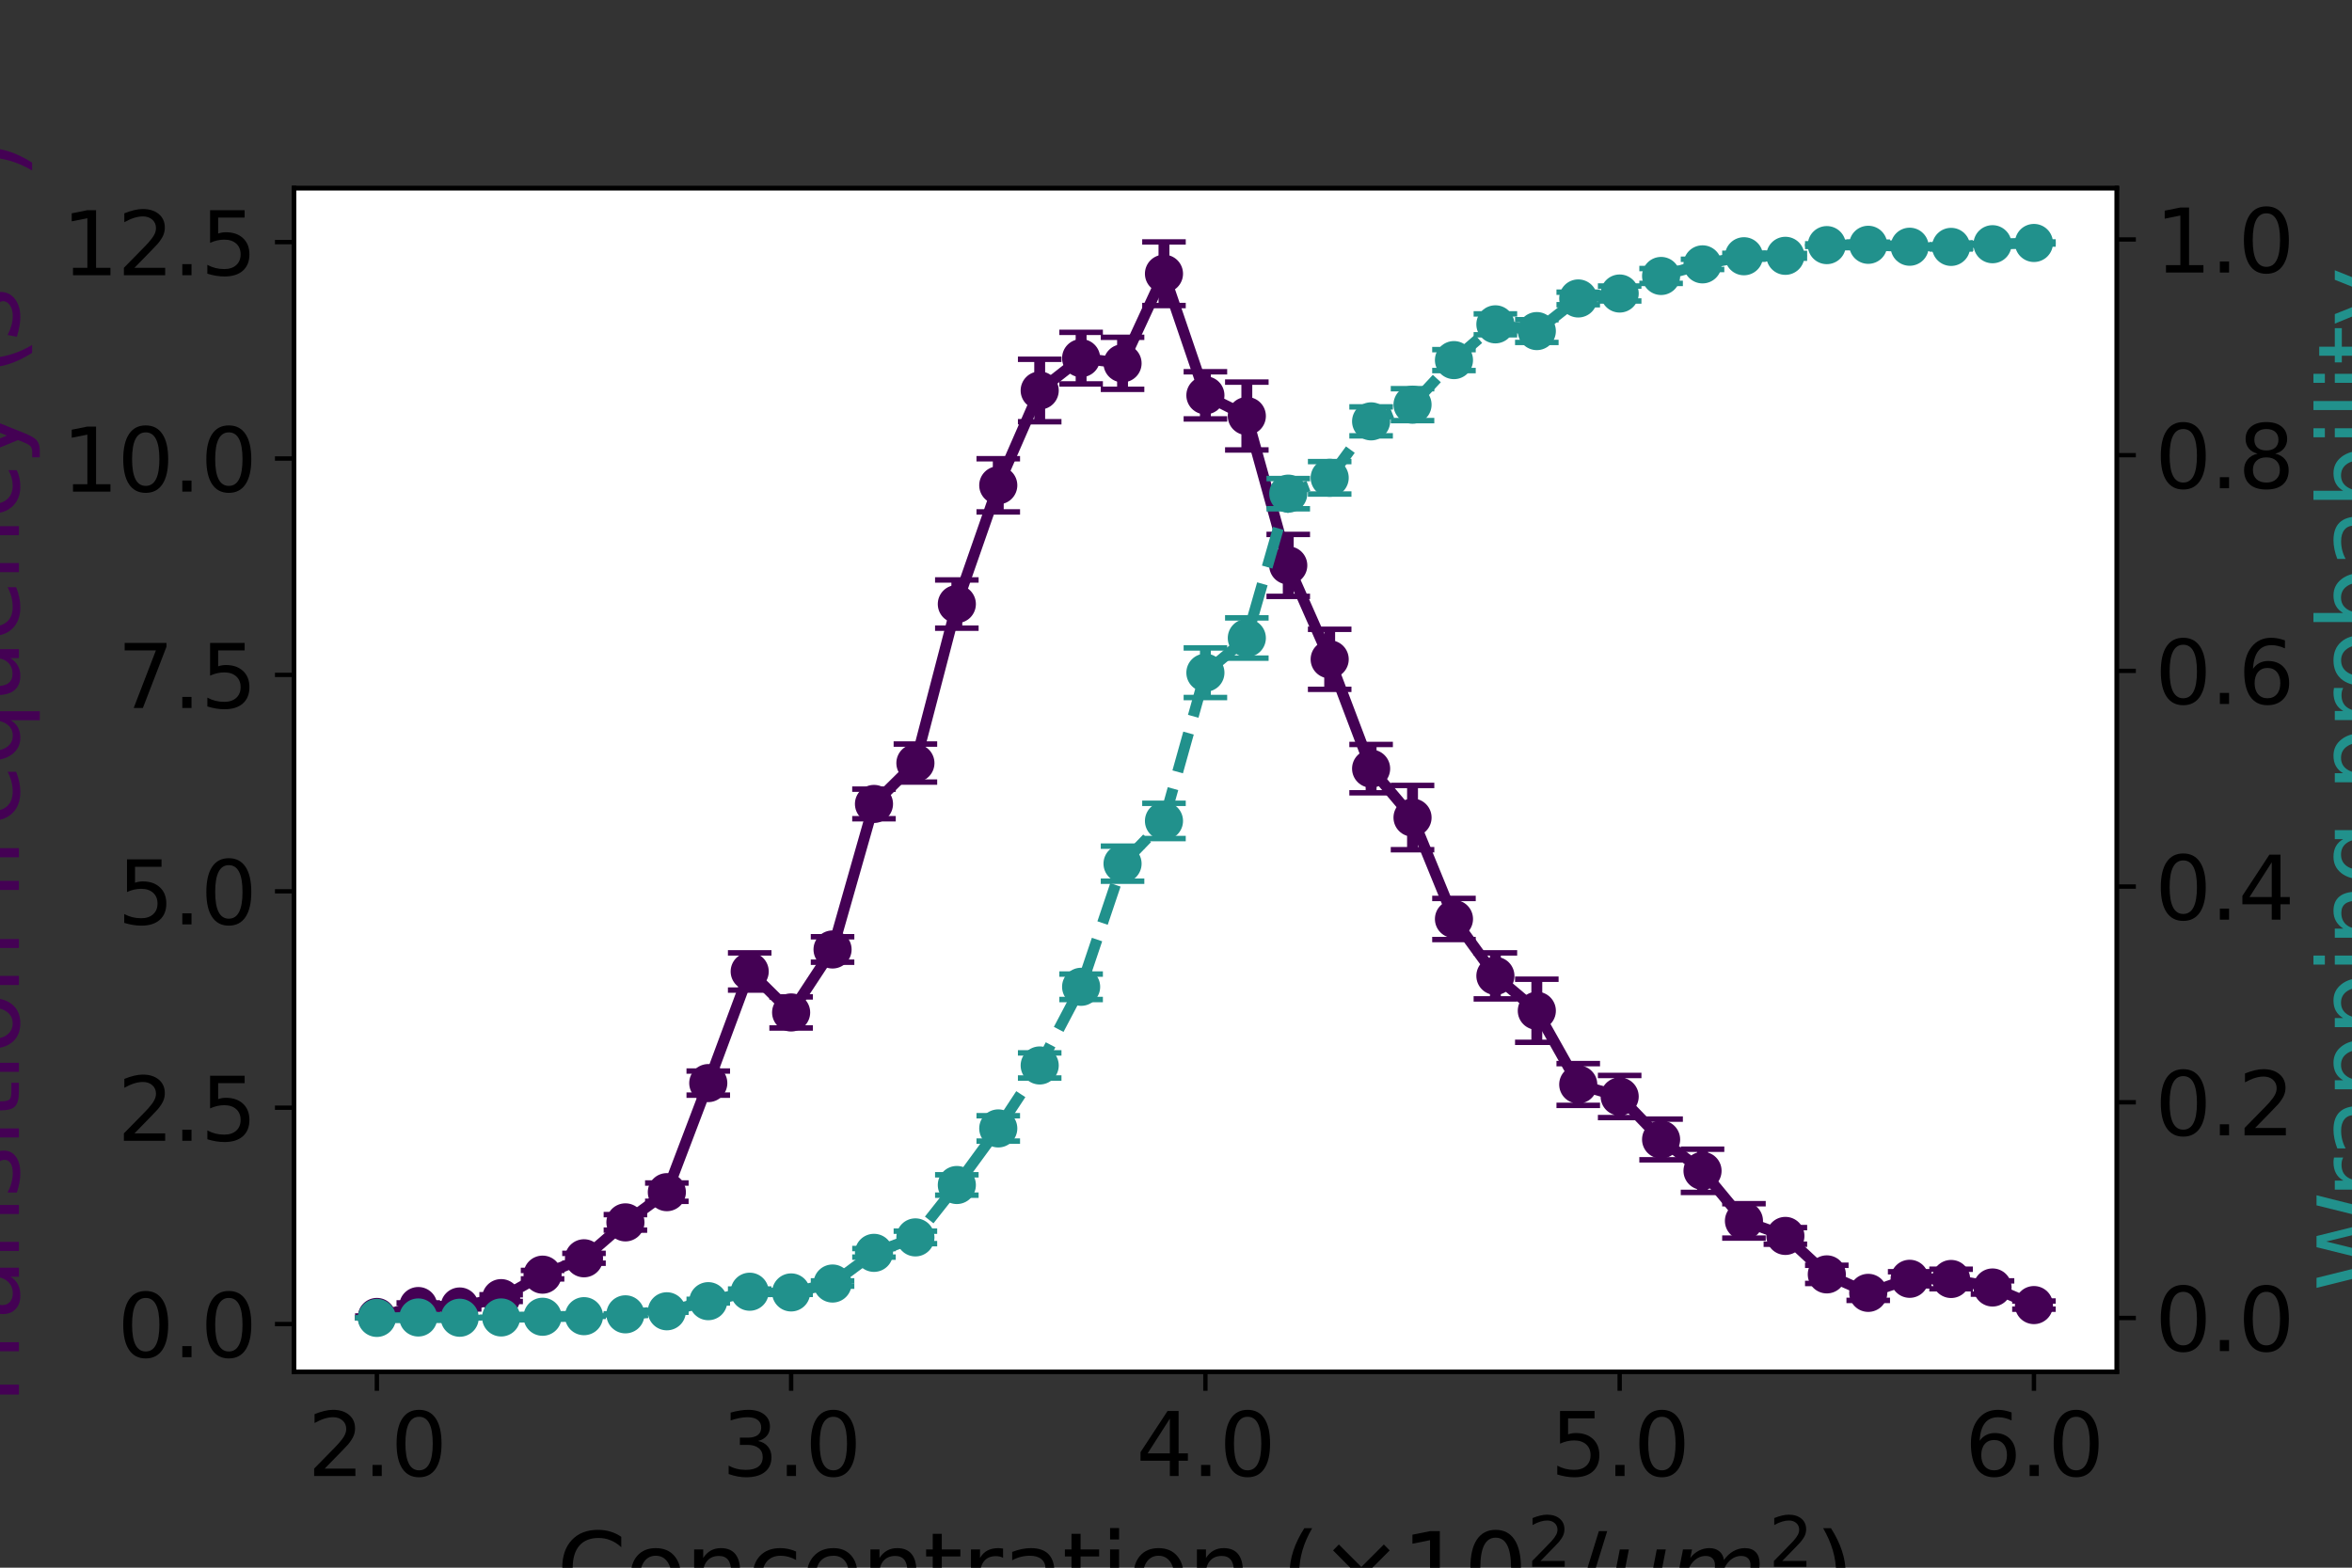<?xml version="1.0" encoding="utf-8" standalone="no"?>
<!DOCTYPE svg PUBLIC "-//W3C//DTD SVG 1.1//EN"
  "http://www.w3.org/Graphics/SVG/1.1/DTD/svg11.dtd">
<svg height="288pt" version="1.1" viewBox="0 0 432 288" width="432pt" xmlns="http://www.w3.org/2000/svg" xmlns:xlink="http://www.w3.org/1999/xlink">
 <rect x="0" y="0" width="432" height="288" fill="#333333" stroke="none"/>
 <defs>
  <style type="text/css">*{stroke-linecap:butt;stroke-linejoin:round;}</style>
 </defs>
 <g id="figure_1">
  <g id="patch_1">
   <path d="M 0 288 
L 432 288 
L 432 0 
L 0 0 
z
" style="fill:none;"/>
  </g>
  <g id="axes_1">
   <g id="patch_2">
    <path d="M 54 252 
L 388.8 252 
L 388.8 34.56 
L 54 34.56 
z
" style="fill:#ffffff;"/>
   </g>
   <g id="matplotlib.axis_1">
    <g id="xtick_1">
     <g id="line2d_1">
      <defs>
       <path d="M 0 0 
L 0 3.5 
" id="m33c2042552" style="stroke:#000000;stroke-width:0.8;"/>
      </defs>
      <g>
       <use style="stroke:#000000;stroke-width:0.8;" x="69.218" xlink:href="#m33c2042552" y="252"/>
      </g>
     </g>
     <g id="text_1">
      <!-- 2.0 -->
      <g transform="translate(56.496 271.158)scale(0.16 -0.16)">
       <defs>
        <path d="M 1228 531 
L 3431 531 
L 3431 0 
L 469 0 
L 469 531 
Q 828 903 1448 1529 
Q 2069 2156 2228 2338 
Q 2531 2678 2651 2914 
Q 2772 3150 2772 3378 
Q 2772 3750 2511 3984 
Q 2250 4219 1831 4219 
Q 1534 4219 1204 4116 
Q 875 4013 500 3803 
L 500 4441 
Q 881 4594 1212 4672 
Q 1544 4750 1819 4750 
Q 2544 4750 2975 4387 
Q 3406 4025 3406 3419 
Q 3406 3131 3298 2873 
Q 3191 2616 2906 2266 
Q 2828 2175 2409 1742 
Q 1991 1309 1228 531 
z
" id="DejaVuSans-32" transform="scale(0.016)"/>
        <path d="M 684 794 
L 1344 794 
L 1344 0 
L 684 0 
L 684 794 
z
" id="DejaVuSans-2e" transform="scale(0.016)"/>
        <path d="M 2034 4250 
Q 1547 4250 1301 3770 
Q 1056 3291 1056 2328 
Q 1056 1369 1301 889 
Q 1547 409 2034 409 
Q 2525 409 2770 889 
Q 3016 1369 3016 2328 
Q 3016 3291 2770 3770 
Q 2525 4250 2034 4250 
z
M 2034 4750 
Q 2819 4750 3233 4129 
Q 3647 3509 3647 2328 
Q 3647 1150 3233 529 
Q 2819 -91 2034 -91 
Q 1250 -91 836 529 
Q 422 1150 422 2328 
Q 422 3509 836 4129 
Q 1250 4750 2034 4750 
z
" id="DejaVuSans-30" transform="scale(0.016)"/>
       </defs>
       <use xlink:href="#DejaVuSans-32"/>
       <use x="63.623" xlink:href="#DejaVuSans-2e"/>
       <use x="95.41" xlink:href="#DejaVuSans-30"/>
      </g>
     </g>
    </g>
    <g id="xtick_2">
     <g id="line2d_2">
      <g>
       <use style="stroke:#000000;stroke-width:0.8;" x="145.309" xlink:href="#m33c2042552" y="252"/>
      </g>
     </g>
     <g id="text_2">
      <!-- 3.0 -->
      <g transform="translate(132.587 271.158)scale(0.16 -0.16)">
       <defs>
        <path d="M 2597 2516 
Q 3050 2419 3304 2112 
Q 3559 1806 3559 1356 
Q 3559 666 3084 287 
Q 2609 -91 1734 -91 
Q 1441 -91 1130 -33 
Q 819 25 488 141 
L 488 750 
Q 750 597 1062 519 
Q 1375 441 1716 441 
Q 2309 441 2620 675 
Q 2931 909 2931 1356 
Q 2931 1769 2642 2001 
Q 2353 2234 1838 2234 
L 1294 2234 
L 1294 2753 
L 1863 2753 
Q 2328 2753 2575 2939 
Q 2822 3125 2822 3475 
Q 2822 3834 2567 4026 
Q 2313 4219 1838 4219 
Q 1578 4219 1281 4162 
Q 984 4106 628 3988 
L 628 4550 
Q 988 4650 1302 4700 
Q 1616 4750 1894 4750 
Q 2613 4750 3031 4423 
Q 3450 4097 3450 3541 
Q 3450 3153 3228 2886 
Q 3006 2619 2597 2516 
z
" id="DejaVuSans-33" transform="scale(0.016)"/>
       </defs>
       <use xlink:href="#DejaVuSans-33"/>
       <use x="63.623" xlink:href="#DejaVuSans-2e"/>
       <use x="95.41" xlink:href="#DejaVuSans-30"/>
      </g>
     </g>
    </g>
    <g id="xtick_3">
     <g id="line2d_3">
      <g>
       <use style="stroke:#000000;stroke-width:0.8;" x="221.4" xlink:href="#m33c2042552" y="252"/>
      </g>
     </g>
     <g id="text_3">
      <!-- 4.0 -->
      <g transform="translate(208.678 271.158)scale(0.16 -0.16)">
       <defs>
        <path d="M 2419 4116 
L 825 1625 
L 2419 1625 
L 2419 4116 
z
M 2253 4666 
L 3047 4666 
L 3047 1625 
L 3713 1625 
L 3713 1100 
L 3047 1100 
L 3047 0 
L 2419 0 
L 2419 1100 
L 313 1100 
L 313 1709 
L 2253 4666 
z
" id="DejaVuSans-34" transform="scale(0.016)"/>
       </defs>
       <use xlink:href="#DejaVuSans-34"/>
       <use x="63.623" xlink:href="#DejaVuSans-2e"/>
       <use x="95.41" xlink:href="#DejaVuSans-30"/>
      </g>
     </g>
    </g>
    <g id="xtick_4">
     <g id="line2d_4">
      <g>
       <use style="stroke:#000000;stroke-width:0.8;" x="297.491" xlink:href="#m33c2042552" y="252"/>
      </g>
     </g>
     <g id="text_4">
      <!-- 5.0 -->
      <g transform="translate(284.768 271.158)scale(0.16 -0.16)">
       <defs>
        <path d="M 691 4666 
L 3169 4666 
L 3169 4134 
L 1269 4134 
L 1269 2991 
Q 1406 3038 1543 3061 
Q 1681 3084 1819 3084 
Q 2600 3084 3056 2656 
Q 3513 2228 3513 1497 
Q 3513 744 3044 326 
Q 2575 -91 1722 -91 
Q 1428 -91 1123 -41 
Q 819 9 494 109 
L 494 744 
Q 775 591 1075 516 
Q 1375 441 1709 441 
Q 2250 441 2565 725 
Q 2881 1009 2881 1497 
Q 2881 1984 2565 2268 
Q 2250 2553 1709 2553 
Q 1456 2553 1204 2497 
Q 953 2441 691 2322 
L 691 4666 
z
" id="DejaVuSans-35" transform="scale(0.016)"/>
       </defs>
       <use xlink:href="#DejaVuSans-35"/>
       <use x="63.623" xlink:href="#DejaVuSans-2e"/>
       <use x="95.41" xlink:href="#DejaVuSans-30"/>
      </g>
     </g>
    </g>
    <g id="xtick_5">
     <g id="line2d_5">
      <g>
       <use style="stroke:#000000;stroke-width:0.8;" x="373.582" xlink:href="#m33c2042552" y="252"/>
      </g>
     </g>
     <g id="text_5">
      <!-- 6.0 -->
      <g transform="translate(360.859 271.158)scale(0.16 -0.16)">
       <defs>
        <path d="M 2113 2584 
Q 1688 2584 1439 2293 
Q 1191 2003 1191 1497 
Q 1191 994 1439 701 
Q 1688 409 2113 409 
Q 2538 409 2786 701 
Q 3034 994 3034 1497 
Q 3034 2003 2786 2293 
Q 2538 2584 2113 2584 
z
M 3366 4563 
L 3366 3988 
Q 3128 4100 2886 4159 
Q 2644 4219 2406 4219 
Q 1781 4219 1451 3797 
Q 1122 3375 1075 2522 
Q 1259 2794 1537 2939 
Q 1816 3084 2150 3084 
Q 2853 3084 3261 2657 
Q 3669 2231 3669 1497 
Q 3669 778 3244 343 
Q 2819 -91 2113 -91 
Q 1303 -91 875 529 
Q 447 1150 447 2328 
Q 447 3434 972 4092 
Q 1497 4750 2381 4750 
Q 2619 4750 2861 4703 
Q 3103 4656 3366 4563 
z
" id="DejaVuSans-36" transform="scale(0.016)"/>
       </defs>
       <use xlink:href="#DejaVuSans-36"/>
       <use x="63.623" xlink:href="#DejaVuSans-2e"/>
       <use x="95.41" xlink:href="#DejaVuSans-30"/>
      </g>
     </g>
    </g>
    <g id="text_6">
     <!-- Concentration ($\times 10^{2} / \mu m^2$) -->
     <g transform="translate(102.24 294.865)scale(0.18 -0.18)">
      <defs>
       <path d="M 4122 4306 
L 4122 3641 
Q 3803 3938 3442 4084 
Q 3081 4231 2675 4231 
Q 1875 4231 1450 3742 
Q 1025 3253 1025 2328 
Q 1025 1406 1450 917 
Q 1875 428 2675 428 
Q 3081 428 3442 575 
Q 3803 722 4122 1019 
L 4122 359 
Q 3791 134 3420 21 
Q 3050 -91 2638 -91 
Q 1578 -91 968 557 
Q 359 1206 359 2328 
Q 359 3453 968 4101 
Q 1578 4750 2638 4750 
Q 3056 4750 3426 4639 
Q 3797 4528 4122 4306 
z
" id="DejaVuSans-43" transform="scale(0.016)"/>
       <path d="M 1959 3097 
Q 1497 3097 1228 2736 
Q 959 2375 959 1747 
Q 959 1119 1226 758 
Q 1494 397 1959 397 
Q 2419 397 2687 759 
Q 2956 1122 2956 1747 
Q 2956 2369 2687 2733 
Q 2419 3097 1959 3097 
z
M 1959 3584 
Q 2709 3584 3137 3096 
Q 3566 2609 3566 1747 
Q 3566 888 3137 398 
Q 2709 -91 1959 -91 
Q 1206 -91 779 398 
Q 353 888 353 1747 
Q 353 2609 779 3096 
Q 1206 3584 1959 3584 
z
" id="DejaVuSans-6f" transform="scale(0.016)"/>
       <path d="M 3513 2113 
L 3513 0 
L 2938 0 
L 2938 2094 
Q 2938 2591 2744 2837 
Q 2550 3084 2163 3084 
Q 1697 3084 1428 2787 
Q 1159 2491 1159 1978 
L 1159 0 
L 581 0 
L 581 3500 
L 1159 3500 
L 1159 2956 
Q 1366 3272 1645 3428 
Q 1925 3584 2291 3584 
Q 2894 3584 3203 3211 
Q 3513 2838 3513 2113 
z
" id="DejaVuSans-6e" transform="scale(0.016)"/>
       <path d="M 3122 3366 
L 3122 2828 
Q 2878 2963 2633 3030 
Q 2388 3097 2138 3097 
Q 1578 3097 1268 2742 
Q 959 2388 959 1747 
Q 959 1106 1268 751 
Q 1578 397 2138 397 
Q 2388 397 2633 464 
Q 2878 531 3122 666 
L 3122 134 
Q 2881 22 2623 -34 
Q 2366 -91 2075 -91 
Q 1284 -91 818 406 
Q 353 903 353 1747 
Q 353 2603 823 3093 
Q 1294 3584 2113 3584 
Q 2378 3584 2631 3529 
Q 2884 3475 3122 3366 
z
" id="DejaVuSans-63" transform="scale(0.016)"/>
       <path d="M 3597 1894 
L 3597 1613 
L 953 1613 
Q 991 1019 1311 708 
Q 1631 397 2203 397 
Q 2534 397 2845 478 
Q 3156 559 3463 722 
L 3463 178 
Q 3153 47 2828 -22 
Q 2503 -91 2169 -91 
Q 1331 -91 842 396 
Q 353 884 353 1716 
Q 353 2575 817 3079 
Q 1281 3584 2069 3584 
Q 2775 3584 3186 3129 
Q 3597 2675 3597 1894 
z
M 3022 2063 
Q 3016 2534 2758 2815 
Q 2500 3097 2075 3097 
Q 1594 3097 1305 2825 
Q 1016 2553 972 2059 
L 3022 2063 
z
" id="DejaVuSans-65" transform="scale(0.016)"/>
       <path d="M 1172 4494 
L 1172 3500 
L 2356 3500 
L 2356 3053 
L 1172 3053 
L 1172 1153 
Q 1172 725 1289 603 
Q 1406 481 1766 481 
L 2356 481 
L 2356 0 
L 1766 0 
Q 1100 0 847 248 
Q 594 497 594 1153 
L 594 3053 
L 172 3053 
L 172 3500 
L 594 3500 
L 594 4494 
L 1172 4494 
z
" id="DejaVuSans-74" transform="scale(0.016)"/>
       <path d="M 2631 2963 
Q 2534 3019 2420 3045 
Q 2306 3072 2169 3072 
Q 1681 3072 1420 2755 
Q 1159 2438 1159 1844 
L 1159 0 
L 581 0 
L 581 3500 
L 1159 3500 
L 1159 2956 
Q 1341 3275 1631 3429 
Q 1922 3584 2338 3584 
Q 2397 3584 2469 3576 
Q 2541 3569 2628 3553 
L 2631 2963 
z
" id="DejaVuSans-72" transform="scale(0.016)"/>
       <path d="M 2194 1759 
Q 1497 1759 1228 1600 
Q 959 1441 959 1056 
Q 959 750 1161 570 
Q 1363 391 1709 391 
Q 2188 391 2477 730 
Q 2766 1069 2766 1631 
L 2766 1759 
L 2194 1759 
z
M 3341 1997 
L 3341 0 
L 2766 0 
L 2766 531 
Q 2569 213 2275 61 
Q 1981 -91 1556 -91 
Q 1019 -91 701 211 
Q 384 513 384 1019 
Q 384 1609 779 1909 
Q 1175 2209 1959 2209 
L 2766 2209 
L 2766 2266 
Q 2766 2663 2505 2880 
Q 2244 3097 1772 3097 
Q 1472 3097 1187 3025 
Q 903 2953 641 2809 
L 641 3341 
Q 956 3463 1253 3523 
Q 1550 3584 1831 3584 
Q 2591 3584 2966 3190 
Q 3341 2797 3341 1997 
z
" id="DejaVuSans-61" transform="scale(0.016)"/>
       <path d="M 603 3500 
L 1178 3500 
L 1178 0 
L 603 0 
L 603 3500 
z
M 603 4863 
L 1178 4863 
L 1178 4134 
L 603 4134 
L 603 4863 
z
" id="DejaVuSans-69" transform="scale(0.016)"/>
       <path id="DejaVuSans-20" transform="scale(0.016)"/>
       <path d="M 1984 4856 
Q 1566 4138 1362 3434 
Q 1159 2731 1159 2009 
Q 1159 1288 1364 580 
Q 1569 -128 1984 -844 
L 1484 -844 
Q 1016 -109 783 600 
Q 550 1309 550 2009 
Q 550 2706 781 3412 
Q 1013 4119 1484 4856 
L 1984 4856 
z
" id="DejaVuSans-28" transform="scale(0.016)"/>
       <path d="M 4488 3438 
L 3059 2003 
L 4488 575 
L 4116 197 
L 2681 1631 
L 1247 197 
L 878 575 
L 2303 2003 
L 878 3438 
L 1247 3816 
L 2681 2381 
L 4116 3816 
L 4488 3438 
z
" id="DejaVuSans-d7" transform="scale(0.016)"/>
       <path d="M 794 531 
L 1825 531 
L 1825 4091 
L 703 3866 
L 703 4441 
L 1819 4666 
L 2450 4666 
L 2450 531 
L 3481 531 
L 3481 0 
L 794 0 
L 794 531 
z
" id="DejaVuSans-31" transform="scale(0.016)"/>
       <path d="M 1625 4666 
L 2156 4666 
L 531 -594 
L 0 -594 
L 1625 4666 
z
" id="DejaVuSans-2f" transform="scale(0.016)"/>
       <path d="M -84 -1331 
L 856 3500 
L 1434 3500 
L 1009 1322 
Q 997 1256 987 1175 
Q 978 1094 978 1013 
Q 978 722 1161 565 
Q 1344 409 1684 409 
Q 2147 409 2431 671 
Q 2716 934 2816 1459 
L 3213 3500 
L 3788 3500 
L 3266 809 
Q 3253 750 3248 706 
Q 3244 663 3244 628 
Q 3244 531 3283 486 
Q 3322 441 3406 441 
Q 3438 441 3492 456 
Q 3547 472 3647 513 
L 3559 50 
Q 3422 -19 3297 -55 
Q 3172 -91 3053 -91 
Q 2847 -91 2730 40 
Q 2613 172 2613 403 
Q 2438 153 2195 31 
Q 1953 -91 1625 -91 
Q 1334 -91 1117 43 
Q 900 178 831 397 
L 494 -1331 
L -84 -1331 
z
" id="DejaVuSans-Oblique-3bc" transform="scale(0.016)"/>
       <path d="M 5747 2113 
L 5338 0 
L 4763 0 
L 5166 2094 
Q 5191 2228 5203 2325 
Q 5216 2422 5216 2491 
Q 5216 2772 5059 2928 
Q 4903 3084 4622 3084 
Q 4203 3084 3875 2770 
Q 3547 2456 3450 1953 
L 3066 0 
L 2491 0 
L 2900 2094 
Q 2925 2209 2937 2307 
Q 2950 2406 2950 2484 
Q 2950 2769 2794 2926 
Q 2638 3084 2363 3084 
Q 1938 3084 1609 2770 
Q 1281 2456 1184 1953 
L 800 0 
L 225 0 
L 909 3500 
L 1484 3500 
L 1375 2956 
Q 1609 3263 1923 3423 
Q 2238 3584 2597 3584 
Q 2978 3584 3223 3384 
Q 3469 3184 3519 2828 
Q 3781 3197 4126 3390 
Q 4472 3584 4856 3584 
Q 5306 3584 5551 3325 
Q 5797 3066 5797 2591 
Q 5797 2488 5784 2364 
Q 5772 2241 5747 2113 
z
" id="DejaVuSans-Oblique-6d" transform="scale(0.016)"/>
       <path d="M 513 4856 
L 1013 4856 
Q 1481 4119 1714 3412 
Q 1947 2706 1947 2009 
Q 1947 1309 1714 600 
Q 1481 -109 1013 -844 
L 513 -844 
Q 928 -128 1133 580 
Q 1338 1288 1338 2009 
Q 1338 2731 1133 3434 
Q 928 4138 513 4856 
z
" id="DejaVuSans-29" transform="scale(0.016)"/>
      </defs>
      <use transform="translate(0 0.766)" xlink:href="#DejaVuSans-43"/>
      <use transform="translate(69.824 0.766)" xlink:href="#DejaVuSans-6f"/>
      <use transform="translate(131.006 0.766)" xlink:href="#DejaVuSans-6e"/>
      <use transform="translate(194.385 0.766)" xlink:href="#DejaVuSans-63"/>
      <use transform="translate(249.365 0.766)" xlink:href="#DejaVuSans-65"/>
      <use transform="translate(310.889 0.766)" xlink:href="#DejaVuSans-6e"/>
      <use transform="translate(374.268 0.766)" xlink:href="#DejaVuSans-74"/>
      <use transform="translate(413.477 0.766)" xlink:href="#DejaVuSans-72"/>
      <use transform="translate(454.59 0.766)" xlink:href="#DejaVuSans-61"/>
      <use transform="translate(515.869 0.766)" xlink:href="#DejaVuSans-74"/>
      <use transform="translate(555.078 0.766)" xlink:href="#DejaVuSans-69"/>
      <use transform="translate(582.861 0.766)" xlink:href="#DejaVuSans-6f"/>
      <use transform="translate(644.043 0.766)" xlink:href="#DejaVuSans-6e"/>
      <use transform="translate(707.422 0.766)" xlink:href="#DejaVuSans-20"/>
      <use transform="translate(739.209 0.766)" xlink:href="#DejaVuSans-28"/>
      <use transform="translate(778.223 0.766)" xlink:href="#DejaVuSans-d7"/>
      <use transform="translate(862.012 0.766)" xlink:href="#DejaVuSans-31"/>
      <use transform="translate(925.635 0.766)" xlink:href="#DejaVuSans-30"/>
      <use transform="translate(990.215 39.047)scale(0.7)" xlink:href="#DejaVuSans-32"/>
      <use transform="translate(1037.485 0.766)" xlink:href="#DejaVuSans-2f"/>
      <use transform="translate(1071.177 0.766)" xlink:href="#DejaVuSans-Oblique-3bc"/>
      <use transform="translate(1134.8 0.766)" xlink:href="#DejaVuSans-Oblique-6d"/>
      <use transform="translate(1236.862 39.047)scale(0.7)" xlink:href="#DejaVuSans-32"/>
      <use transform="translate(1284.132 0.766)" xlink:href="#DejaVuSans-29"/>
     </g>
    </g>
   </g>
   <g id="matplotlib.axis_2">
    <g id="ytick_1">
     <g id="line2d_6">
      <defs>
       <path d="M 0 0 
L -3.5 0 
" id="ma93501daa4" style="stroke:#000000;stroke-width:0.8;"/>
      </defs>
      <g>
       <use style="stroke:#000000;stroke-width:0.8;" x="54" xlink:href="#ma93501daa4" y="243.247"/>
      </g>
     </g>
     <g id="text_7">
      <!-- 0.0 -->
      <g transform="translate(21.555 249.326)scale(0.16 -0.16)">
       <use xlink:href="#DejaVuSans-30"/>
       <use x="63.623" xlink:href="#DejaVuSans-2e"/>
       <use x="95.41" xlink:href="#DejaVuSans-30"/>
      </g>
     </g>
    </g>
    <g id="ytick_2">
     <g id="line2d_7">
      <g>
       <use style="stroke:#000000;stroke-width:0.8;" x="54" xlink:href="#ma93501daa4" y="203.494"/>
      </g>
     </g>
     <g id="text_8">
      <!-- 2.5 -->
      <g transform="translate(21.555 209.572)scale(0.16 -0.16)">
       <use xlink:href="#DejaVuSans-32"/>
       <use x="63.623" xlink:href="#DejaVuSans-2e"/>
       <use x="95.41" xlink:href="#DejaVuSans-35"/>
      </g>
     </g>
    </g>
    <g id="ytick_3">
     <g id="line2d_8">
      <g>
       <use style="stroke:#000000;stroke-width:0.8;" x="54" xlink:href="#ma93501daa4" y="163.74"/>
      </g>
     </g>
     <g id="text_9">
      <!-- 5.0 -->
      <g transform="translate(21.555 169.819)scale(0.16 -0.16)">
       <use xlink:href="#DejaVuSans-35"/>
       <use x="63.623" xlink:href="#DejaVuSans-2e"/>
       <use x="95.41" xlink:href="#DejaVuSans-30"/>
      </g>
     </g>
    </g>
    <g id="ytick_4">
     <g id="line2d_9">
      <g>
       <use style="stroke:#000000;stroke-width:0.8;" x="54" xlink:href="#ma93501daa4" y="123.987"/>
      </g>
     </g>
     <g id="text_10">
      <!-- 7.5 -->
      <g transform="translate(21.555 130.065)scale(0.16 -0.16)">
       <defs>
        <path d="M 525 4666 
L 3525 4666 
L 3525 4397 
L 1831 0 
L 1172 0 
L 2766 4134 
L 525 4134 
L 525 4666 
z
" id="DejaVuSans-37" transform="scale(0.016)"/>
       </defs>
       <use xlink:href="#DejaVuSans-37"/>
       <use x="63.623" xlink:href="#DejaVuSans-2e"/>
       <use x="95.41" xlink:href="#DejaVuSans-35"/>
      </g>
     </g>
    </g>
    <g id="ytick_5">
     <g id="line2d_10">
      <g>
       <use style="stroke:#000000;stroke-width:0.8;" x="54" xlink:href="#ma93501daa4" y="84.233"/>
      </g>
     </g>
     <g id="text_11">
      <!-- 10.0 -->
      <g transform="translate(11.375 90.312)scale(0.16 -0.16)">
       <use xlink:href="#DejaVuSans-31"/>
       <use x="63.623" xlink:href="#DejaVuSans-30"/>
       <use x="127.246" xlink:href="#DejaVuSans-2e"/>
       <use x="159.033" xlink:href="#DejaVuSans-30"/>
      </g>
     </g>
    </g>
    <g id="ytick_6">
     <g id="line2d_11">
      <g>
       <use style="stroke:#000000;stroke-width:0.8;" x="54" xlink:href="#ma93501daa4" y="44.48"/>
      </g>
     </g>
     <g id="text_12">
      <!-- 12.5 -->
      <g transform="translate(11.375 50.559)scale(0.16 -0.16)">
       <use xlink:href="#DejaVuSans-31"/>
       <use x="63.623" xlink:href="#DejaVuSans-32"/>
       <use x="127.246" xlink:href="#DejaVuSans-2e"/>
       <use x="159.033" xlink:href="#DejaVuSans-35"/>
      </g>
     </g>
    </g>
    <g id="text_13">
     <!-- Transition frequency ($s^{-1}$) -->
     <g style="fill:#440154;" transform="translate(3.595 260.91)rotate(-90)scale(0.18 -0.18)">
      <defs>
       <path d="M -19 4666 
L 3928 4666 
L 3928 4134 
L 2272 4134 
L 2272 0 
L 1638 0 
L 1638 4134 
L -19 4134 
L -19 4666 
z
" id="DejaVuSans-54" transform="scale(0.016)"/>
       <path d="M 2834 3397 
L 2834 2853 
Q 2591 2978 2328 3040 
Q 2066 3103 1784 3103 
Q 1356 3103 1142 2972 
Q 928 2841 928 2578 
Q 928 2378 1081 2264 
Q 1234 2150 1697 2047 
L 1894 2003 
Q 2506 1872 2764 1633 
Q 3022 1394 3022 966 
Q 3022 478 2636 193 
Q 2250 -91 1575 -91 
Q 1294 -91 989 -36 
Q 684 19 347 128 
L 347 722 
Q 666 556 975 473 
Q 1284 391 1588 391 
Q 1994 391 2212 530 
Q 2431 669 2431 922 
Q 2431 1156 2273 1281 
Q 2116 1406 1581 1522 
L 1381 1569 
Q 847 1681 609 1914 
Q 372 2147 372 2553 
Q 372 3047 722 3315 
Q 1072 3584 1716 3584 
Q 2034 3584 2315 3537 
Q 2597 3491 2834 3397 
z
" id="DejaVuSans-73" transform="scale(0.016)"/>
       <path d="M 2375 4863 
L 2375 4384 
L 1825 4384 
Q 1516 4384 1395 4259 
Q 1275 4134 1275 3809 
L 1275 3500 
L 2222 3500 
L 2222 3053 
L 1275 3053 
L 1275 0 
L 697 0 
L 697 3053 
L 147 3053 
L 147 3500 
L 697 3500 
L 697 3744 
Q 697 4328 969 4595 
Q 1241 4863 1831 4863 
L 2375 4863 
z
" id="DejaVuSans-66" transform="scale(0.016)"/>
       <path d="M 947 1747 
Q 947 1113 1208 752 
Q 1469 391 1925 391 
Q 2381 391 2643 752 
Q 2906 1113 2906 1747 
Q 2906 2381 2643 2742 
Q 2381 3103 1925 3103 
Q 1469 3103 1208 2742 
Q 947 2381 947 1747 
z
M 2906 525 
Q 2725 213 2448 61 
Q 2172 -91 1784 -91 
Q 1150 -91 751 415 
Q 353 922 353 1747 
Q 353 2572 751 3078 
Q 1150 3584 1784 3584 
Q 2172 3584 2448 3432 
Q 2725 3281 2906 2969 
L 2906 3500 
L 3481 3500 
L 3481 -1331 
L 2906 -1331 
L 2906 525 
z
" id="DejaVuSans-71" transform="scale(0.016)"/>
       <path d="M 544 1381 
L 544 3500 
L 1119 3500 
L 1119 1403 
Q 1119 906 1312 657 
Q 1506 409 1894 409 
Q 2359 409 2629 706 
Q 2900 1003 2900 1516 
L 2900 3500 
L 3475 3500 
L 3475 0 
L 2900 0 
L 2900 538 
Q 2691 219 2414 64 
Q 2138 -91 1772 -91 
Q 1169 -91 856 284 
Q 544 659 544 1381 
z
M 1991 3584 
L 1991 3584 
z
" id="DejaVuSans-75" transform="scale(0.016)"/>
       <path d="M 2059 -325 
Q 1816 -950 1584 -1140 
Q 1353 -1331 966 -1331 
L 506 -1331 
L 506 -850 
L 844 -850 
Q 1081 -850 1212 -737 
Q 1344 -625 1503 -206 
L 1606 56 
L 191 3500 
L 800 3500 
L 1894 763 
L 2988 3500 
L 3597 3500 
L 2059 -325 
z
" id="DejaVuSans-79" transform="scale(0.016)"/>
       <path d="M 3200 3397 
L 3091 2853 
Q 2863 2978 2609 3040 
Q 2356 3103 2088 3103 
Q 1634 3103 1373 2948 
Q 1113 2794 1113 2528 
Q 1113 2219 1719 2053 
Q 1766 2041 1788 2034 
L 1972 1978 
Q 2547 1819 2739 1644 
Q 2931 1469 2931 1166 
Q 2931 609 2489 259 
Q 2047 -91 1331 -91 
Q 1053 -91 747 -37 
Q 441 16 72 128 
L 184 722 
Q 500 559 806 475 
Q 1113 391 1394 391 
Q 1816 391 2080 572 
Q 2344 753 2344 1031 
Q 2344 1331 1650 1516 
L 1591 1531 
L 1394 1581 
Q 956 1697 753 1886 
Q 550 2075 550 2369 
Q 550 2928 970 3256 
Q 1391 3584 2113 3584 
Q 2397 3584 2667 3537 
Q 2938 3491 3200 3397 
z
" id="DejaVuSans-Oblique-73" transform="scale(0.016)"/>
       <path d="M 678 2272 
L 4684 2272 
L 4684 1741 
L 678 1741 
L 678 2272 
z
" id="DejaVuSans-2212" transform="scale(0.016)"/>
      </defs>
      <use transform="translate(0 0.684)" xlink:href="#DejaVuSans-54"/>
      <use transform="translate(61.084 0.684)" xlink:href="#DejaVuSans-72"/>
      <use transform="translate(102.197 0.684)" xlink:href="#DejaVuSans-61"/>
      <use transform="translate(163.477 0.684)" xlink:href="#DejaVuSans-6e"/>
      <use transform="translate(226.855 0.684)" xlink:href="#DejaVuSans-73"/>
      <use transform="translate(278.955 0.684)" xlink:href="#DejaVuSans-69"/>
      <use transform="translate(306.738 0.684)" xlink:href="#DejaVuSans-74"/>
      <use transform="translate(345.947 0.684)" xlink:href="#DejaVuSans-69"/>
      <use transform="translate(373.73 0.684)" xlink:href="#DejaVuSans-6f"/>
      <use transform="translate(434.912 0.684)" xlink:href="#DejaVuSans-6e"/>
      <use transform="translate(498.291 0.684)" xlink:href="#DejaVuSans-20"/>
      <use transform="translate(530.078 0.684)" xlink:href="#DejaVuSans-66"/>
      <use transform="translate(565.283 0.684)" xlink:href="#DejaVuSans-72"/>
      <use transform="translate(606.396 0.684)" xlink:href="#DejaVuSans-65"/>
      <use transform="translate(667.92 0.684)" xlink:href="#DejaVuSans-71"/>
      <use transform="translate(731.396 0.684)" xlink:href="#DejaVuSans-75"/>
      <use transform="translate(794.775 0.684)" xlink:href="#DejaVuSans-65"/>
      <use transform="translate(856.299 0.684)" xlink:href="#DejaVuSans-6e"/>
      <use transform="translate(919.678 0.684)" xlink:href="#DejaVuSans-63"/>
      <use transform="translate(974.658 0.684)" xlink:href="#DejaVuSans-79"/>
      <use transform="translate(1033.838 0.684)" xlink:href="#DejaVuSans-20"/>
      <use transform="translate(1065.625 0.684)" xlink:href="#DejaVuSans-28"/>
      <use transform="translate(1104.639 0.684)" xlink:href="#DejaVuSans-Oblique-73"/>
      <use transform="translate(1161.388 38.966)scale(0.7)" xlink:href="#DejaVuSans-2212"/>
      <use transform="translate(1220.041 38.966)scale(0.7)" xlink:href="#DejaVuSans-31"/>
      <use transform="translate(1267.311 0.684)" xlink:href="#DejaVuSans-29"/>
     </g>
    </g>
   </g>
   <g id="LineCollection_1">
    <path clip-path="url(#p0186474b7e)" d="M 69.218 242.116 
L 69.218 241.763 
" style="fill:none;stroke:#440154;stroke-width:2;"/>
    <path clip-path="url(#p0186474b7e)" d="M 76.827 240.515 
L 76.827 239.354 
" style="fill:none;stroke:#440154;stroke-width:2;"/>
    <path clip-path="url(#p0186474b7e)" d="M 84.436 240.468 
L 84.436 239.564 
" style="fill:none;stroke:#440154;stroke-width:2;"/>
    <path clip-path="url(#p0186474b7e)" d="M 92.045 239.095 
L 92.045 237.863 
" style="fill:none;stroke:#440154;stroke-width:2;"/>
    <path clip-path="url(#p0186474b7e)" d="M 99.655 234.94 
L 99.655 233.393 
" style="fill:none;stroke:#440154;stroke-width:2;"/>
    <path clip-path="url(#p0186474b7e)" d="M 107.264 232.069 
L 107.264 230.252 
" style="fill:none;stroke:#440154;stroke-width:2;"/>
    <path clip-path="url(#p0186474b7e)" d="M 114.873 225.987 
L 114.873 223.138 
" style="fill:none;stroke:#440154;stroke-width:2;"/>
    <path clip-path="url(#p0186474b7e)" d="M 122.482 220.697 
L 122.482 217.328 
" style="fill:none;stroke:#440154;stroke-width:2;"/>
    <path clip-path="url(#p0186474b7e)" d="M 130.091 201.187 
L 130.091 196.762 
" style="fill:none;stroke:#440154;stroke-width:2;"/>
    <path clip-path="url(#p0186474b7e)" d="M 137.7 181.889 
L 137.7 175.052 
" style="fill:none;stroke:#440154;stroke-width:2;"/>
    <path clip-path="url(#p0186474b7e)" d="M 145.309 188.855 
L 145.309 183.142 
" style="fill:none;stroke:#440154;stroke-width:2;"/>
    <path clip-path="url(#p0186474b7e)" d="M 152.918 176.768 
L 152.918 172.09 
" style="fill:none;stroke:#440154;stroke-width:2;"/>
    <path clip-path="url(#p0186474b7e)" d="M 160.527 150.412 
L 160.527 144.972 
" style="fill:none;stroke:#440154;stroke-width:2;"/>
    <path clip-path="url(#p0186474b7e)" d="M 168.136 143.678 
L 168.136 136.693 
" style="fill:none;stroke:#440154;stroke-width:2;"/>
    <path clip-path="url(#p0186474b7e)" d="M 175.745 115.399 
L 175.745 106.547 
" style="fill:none;stroke:#440154;stroke-width:2;"/>
    <path clip-path="url(#p0186474b7e)" d="M 183.355 94.04 
L 183.355 84.271 
" style="fill:none;stroke:#440154;stroke-width:2;"/>
    <path clip-path="url(#p0186474b7e)" d="M 190.964 77.474 
L 190.964 66.001 
" style="fill:none;stroke:#440154;stroke-width:2;"/>
    <path clip-path="url(#p0186474b7e)" d="M 198.573 70.535 
L 198.573 61.056 
" style="fill:none;stroke:#440154;stroke-width:2;"/>
    <path clip-path="url(#p0186474b7e)" d="M 206.182 71.52 
L 206.182 61.966 
" style="fill:none;stroke:#440154;stroke-width:2;"/>
    <path clip-path="url(#p0186474b7e)" d="M 213.791 56.131 
L 213.791 44.444 
" style="fill:none;stroke:#440154;stroke-width:2;"/>
    <path clip-path="url(#p0186474b7e)" d="M 221.4 76.955 
L 221.4 68.295 
" style="fill:none;stroke:#440154;stroke-width:2;"/>
    <path clip-path="url(#p0186474b7e)" d="M 229.009 82.663 
L 229.009 70.198 
" style="fill:none;stroke:#440154;stroke-width:2;"/>
    <path clip-path="url(#p0186474b7e)" d="M 236.618 109.559 
L 236.618 98.182 
" style="fill:none;stroke:#440154;stroke-width:2;"/>
    <path clip-path="url(#p0186474b7e)" d="M 244.227 126.639 
L 244.227 115.605 
" style="fill:none;stroke:#440154;stroke-width:2;"/>
    <path clip-path="url(#p0186474b7e)" d="M 251.836 145.648 
L 251.836 136.766 
" style="fill:none;stroke:#440154;stroke-width:2;"/>
    <path clip-path="url(#p0186474b7e)" d="M 259.445 156.097 
L 259.445 144.298 
" style="fill:none;stroke:#440154;stroke-width:2;"/>
    <path clip-path="url(#p0186474b7e)" d="M 267.055 172.605 
L 267.055 165.057 
" style="fill:none;stroke:#440154;stroke-width:2;"/>
    <path clip-path="url(#p0186474b7e)" d="M 274.664 183.512 
L 274.664 175.048 
" style="fill:none;stroke:#440154;stroke-width:2;"/>
    <path clip-path="url(#p0186474b7e)" d="M 282.273 191.486 
L 282.273 179.891 
" style="fill:none;stroke:#440154;stroke-width:2;"/>
    <path clip-path="url(#p0186474b7e)" d="M 289.882 203.064 
L 289.882 195.395 
" style="fill:none;stroke:#440154;stroke-width:2;"/>
    <path clip-path="url(#p0186474b7e)" d="M 297.491 205.309 
L 297.491 197.577 
" style="fill:none;stroke:#440154;stroke-width:2;"/>
    <path clip-path="url(#p0186474b7e)" d="M 305.1 213.071 
L 305.1 205.593 
" style="fill:none;stroke:#440154;stroke-width:2;"/>
    <path clip-path="url(#p0186474b7e)" d="M 312.709 219.063 
L 312.709 211.126 
" style="fill:none;stroke:#440154;stroke-width:2;"/>
    <path clip-path="url(#p0186474b7e)" d="M 320.318 227.45 
L 320.318 221.135 
" style="fill:none;stroke:#440154;stroke-width:2;"/>
    <path clip-path="url(#p0186474b7e)" d="M 327.927 228.578 
L 327.927 225.525 
" style="fill:none;stroke:#440154;stroke-width:2;"/>
    <path clip-path="url(#p0186474b7e)" d="M 335.536 235.788 
L 335.536 232.447 
" style="fill:none;stroke:#440154;stroke-width:2;"/>
    <path clip-path="url(#p0186474b7e)" d="M 343.145 238.891 
L 343.145 236.134 
" style="fill:none;stroke:#440154;stroke-width:2;"/>
    <path clip-path="url(#p0186474b7e)" d="M 350.755 236.224 
L 350.755 233.635 
" style="fill:none;stroke:#440154;stroke-width:2;"/>
    <path clip-path="url(#p0186474b7e)" d="M 358.364 236.758 
L 358.364 233.166 
" style="fill:none;stroke:#440154;stroke-width:2;"/>
    <path clip-path="url(#p0186474b7e)" d="M 365.973 237.742 
L 365.973 235.308 
" style="fill:none;stroke:#440154;stroke-width:2;"/>
    <path clip-path="url(#p0186474b7e)" d="M 373.582 240.505 
L 373.582 239.006 
" style="fill:none;stroke:#440154;stroke-width:2;"/>
   </g>
   <g id="line2d_12">
    <defs>
     <path d="M 4 0 
L -4 -0 
" id="m4303888c9a" style="stroke:#440154;"/>
    </defs>
    <g clip-path="url(#p0186474b7e)">
     <use style="fill:#440154;stroke:#440154;" x="69.218" xlink:href="#m4303888c9a" y="242.116"/>
     <use style="fill:#440154;stroke:#440154;" x="76.827" xlink:href="#m4303888c9a" y="240.515"/>
     <use style="fill:#440154;stroke:#440154;" x="84.436" xlink:href="#m4303888c9a" y="240.468"/>
     <use style="fill:#440154;stroke:#440154;" x="92.045" xlink:href="#m4303888c9a" y="239.095"/>
     <use style="fill:#440154;stroke:#440154;" x="99.655" xlink:href="#m4303888c9a" y="234.94"/>
     <use style="fill:#440154;stroke:#440154;" x="107.264" xlink:href="#m4303888c9a" y="232.069"/>
     <use style="fill:#440154;stroke:#440154;" x="114.873" xlink:href="#m4303888c9a" y="225.987"/>
     <use style="fill:#440154;stroke:#440154;" x="122.482" xlink:href="#m4303888c9a" y="220.697"/>
     <use style="fill:#440154;stroke:#440154;" x="130.091" xlink:href="#m4303888c9a" y="201.187"/>
     <use style="fill:#440154;stroke:#440154;" x="137.7" xlink:href="#m4303888c9a" y="181.889"/>
     <use style="fill:#440154;stroke:#440154;" x="145.309" xlink:href="#m4303888c9a" y="188.855"/>
     <use style="fill:#440154;stroke:#440154;" x="152.918" xlink:href="#m4303888c9a" y="176.768"/>
     <use style="fill:#440154;stroke:#440154;" x="160.527" xlink:href="#m4303888c9a" y="150.412"/>
     <use style="fill:#440154;stroke:#440154;" x="168.136" xlink:href="#m4303888c9a" y="143.678"/>
     <use style="fill:#440154;stroke:#440154;" x="175.745" xlink:href="#m4303888c9a" y="115.399"/>
     <use style="fill:#440154;stroke:#440154;" x="183.355" xlink:href="#m4303888c9a" y="94.04"/>
     <use style="fill:#440154;stroke:#440154;" x="190.964" xlink:href="#m4303888c9a" y="77.474"/>
     <use style="fill:#440154;stroke:#440154;" x="198.573" xlink:href="#m4303888c9a" y="70.535"/>
     <use style="fill:#440154;stroke:#440154;" x="206.182" xlink:href="#m4303888c9a" y="71.52"/>
     <use style="fill:#440154;stroke:#440154;" x="213.791" xlink:href="#m4303888c9a" y="56.131"/>
     <use style="fill:#440154;stroke:#440154;" x="221.4" xlink:href="#m4303888c9a" y="76.955"/>
     <use style="fill:#440154;stroke:#440154;" x="229.009" xlink:href="#m4303888c9a" y="82.663"/>
     <use style="fill:#440154;stroke:#440154;" x="236.618" xlink:href="#m4303888c9a" y="109.559"/>
     <use style="fill:#440154;stroke:#440154;" x="244.227" xlink:href="#m4303888c9a" y="126.639"/>
     <use style="fill:#440154;stroke:#440154;" x="251.836" xlink:href="#m4303888c9a" y="145.648"/>
     <use style="fill:#440154;stroke:#440154;" x="259.445" xlink:href="#m4303888c9a" y="156.097"/>
     <use style="fill:#440154;stroke:#440154;" x="267.055" xlink:href="#m4303888c9a" y="172.605"/>
     <use style="fill:#440154;stroke:#440154;" x="274.664" xlink:href="#m4303888c9a" y="183.512"/>
     <use style="fill:#440154;stroke:#440154;" x="282.273" xlink:href="#m4303888c9a" y="191.486"/>
     <use style="fill:#440154;stroke:#440154;" x="289.882" xlink:href="#m4303888c9a" y="203.064"/>
     <use style="fill:#440154;stroke:#440154;" x="297.491" xlink:href="#m4303888c9a" y="205.309"/>
     <use style="fill:#440154;stroke:#440154;" x="305.1" xlink:href="#m4303888c9a" y="213.071"/>
     <use style="fill:#440154;stroke:#440154;" x="312.709" xlink:href="#m4303888c9a" y="219.063"/>
     <use style="fill:#440154;stroke:#440154;" x="320.318" xlink:href="#m4303888c9a" y="227.45"/>
     <use style="fill:#440154;stroke:#440154;" x="327.927" xlink:href="#m4303888c9a" y="228.578"/>
     <use style="fill:#440154;stroke:#440154;" x="335.536" xlink:href="#m4303888c9a" y="235.788"/>
     <use style="fill:#440154;stroke:#440154;" x="343.145" xlink:href="#m4303888c9a" y="238.891"/>
     <use style="fill:#440154;stroke:#440154;" x="350.755" xlink:href="#m4303888c9a" y="236.224"/>
     <use style="fill:#440154;stroke:#440154;" x="358.364" xlink:href="#m4303888c9a" y="236.758"/>
     <use style="fill:#440154;stroke:#440154;" x="365.973" xlink:href="#m4303888c9a" y="237.742"/>
     <use style="fill:#440154;stroke:#440154;" x="373.582" xlink:href="#m4303888c9a" y="240.505"/>
    </g>
   </g>
   <g id="line2d_13">
    <g clip-path="url(#p0186474b7e)">
     <use style="fill:#440154;stroke:#440154;" x="69.218" xlink:href="#m4303888c9a" y="241.763"/>
     <use style="fill:#440154;stroke:#440154;" x="76.827" xlink:href="#m4303888c9a" y="239.354"/>
     <use style="fill:#440154;stroke:#440154;" x="84.436" xlink:href="#m4303888c9a" y="239.564"/>
     <use style="fill:#440154;stroke:#440154;" x="92.045" xlink:href="#m4303888c9a" y="237.863"/>
     <use style="fill:#440154;stroke:#440154;" x="99.655" xlink:href="#m4303888c9a" y="233.393"/>
     <use style="fill:#440154;stroke:#440154;" x="107.264" xlink:href="#m4303888c9a" y="230.252"/>
     <use style="fill:#440154;stroke:#440154;" x="114.873" xlink:href="#m4303888c9a" y="223.138"/>
     <use style="fill:#440154;stroke:#440154;" x="122.482" xlink:href="#m4303888c9a" y="217.328"/>
     <use style="fill:#440154;stroke:#440154;" x="130.091" xlink:href="#m4303888c9a" y="196.762"/>
     <use style="fill:#440154;stroke:#440154;" x="137.7" xlink:href="#m4303888c9a" y="175.052"/>
     <use style="fill:#440154;stroke:#440154;" x="145.309" xlink:href="#m4303888c9a" y="183.142"/>
     <use style="fill:#440154;stroke:#440154;" x="152.918" xlink:href="#m4303888c9a" y="172.09"/>
     <use style="fill:#440154;stroke:#440154;" x="160.527" xlink:href="#m4303888c9a" y="144.972"/>
     <use style="fill:#440154;stroke:#440154;" x="168.136" xlink:href="#m4303888c9a" y="136.693"/>
     <use style="fill:#440154;stroke:#440154;" x="175.745" xlink:href="#m4303888c9a" y="106.547"/>
     <use style="fill:#440154;stroke:#440154;" x="183.355" xlink:href="#m4303888c9a" y="84.271"/>
     <use style="fill:#440154;stroke:#440154;" x="190.964" xlink:href="#m4303888c9a" y="66.001"/>
     <use style="fill:#440154;stroke:#440154;" x="198.573" xlink:href="#m4303888c9a" y="61.056"/>
     <use style="fill:#440154;stroke:#440154;" x="206.182" xlink:href="#m4303888c9a" y="61.966"/>
     <use style="fill:#440154;stroke:#440154;" x="213.791" xlink:href="#m4303888c9a" y="44.444"/>
     <use style="fill:#440154;stroke:#440154;" x="221.4" xlink:href="#m4303888c9a" y="68.295"/>
     <use style="fill:#440154;stroke:#440154;" x="229.009" xlink:href="#m4303888c9a" y="70.198"/>
     <use style="fill:#440154;stroke:#440154;" x="236.618" xlink:href="#m4303888c9a" y="98.182"/>
     <use style="fill:#440154;stroke:#440154;" x="244.227" xlink:href="#m4303888c9a" y="115.605"/>
     <use style="fill:#440154;stroke:#440154;" x="251.836" xlink:href="#m4303888c9a" y="136.766"/>
     <use style="fill:#440154;stroke:#440154;" x="259.445" xlink:href="#m4303888c9a" y="144.298"/>
     <use style="fill:#440154;stroke:#440154;" x="267.055" xlink:href="#m4303888c9a" y="165.057"/>
     <use style="fill:#440154;stroke:#440154;" x="274.664" xlink:href="#m4303888c9a" y="175.048"/>
     <use style="fill:#440154;stroke:#440154;" x="282.273" xlink:href="#m4303888c9a" y="179.891"/>
     <use style="fill:#440154;stroke:#440154;" x="289.882" xlink:href="#m4303888c9a" y="195.395"/>
     <use style="fill:#440154;stroke:#440154;" x="297.491" xlink:href="#m4303888c9a" y="197.577"/>
     <use style="fill:#440154;stroke:#440154;" x="305.1" xlink:href="#m4303888c9a" y="205.593"/>
     <use style="fill:#440154;stroke:#440154;" x="312.709" xlink:href="#m4303888c9a" y="211.126"/>
     <use style="fill:#440154;stroke:#440154;" x="320.318" xlink:href="#m4303888c9a" y="221.135"/>
     <use style="fill:#440154;stroke:#440154;" x="327.927" xlink:href="#m4303888c9a" y="225.525"/>
     <use style="fill:#440154;stroke:#440154;" x="335.536" xlink:href="#m4303888c9a" y="232.447"/>
     <use style="fill:#440154;stroke:#440154;" x="343.145" xlink:href="#m4303888c9a" y="236.134"/>
     <use style="fill:#440154;stroke:#440154;" x="350.755" xlink:href="#m4303888c9a" y="233.635"/>
     <use style="fill:#440154;stroke:#440154;" x="358.364" xlink:href="#m4303888c9a" y="233.166"/>
     <use style="fill:#440154;stroke:#440154;" x="365.973" xlink:href="#m4303888c9a" y="235.308"/>
     <use style="fill:#440154;stroke:#440154;" x="373.582" xlink:href="#m4303888c9a" y="239.006"/>
    </g>
   </g>
   <g id="line2d_14">
    <path clip-path="url(#p0186474b7e)" d="M 69.218 241.94 
L 76.827 239.934 
L 84.436 240.016 
L 92.045 238.479 
L 99.655 234.167 
L 107.264 231.16 
L 114.873 224.562 
L 122.482 219.013 
L 130.091 198.975 
L 137.7 178.47 
L 145.309 185.999 
L 152.918 174.429 
L 160.527 147.692 
L 168.136 140.185 
L 175.745 110.973 
L 183.355 89.155 
L 190.964 71.737 
L 198.573 65.795 
L 206.182 66.743 
L 213.791 50.287 
L 221.4 72.625 
L 229.009 76.431 
L 236.618 103.87 
L 244.227 121.122 
L 251.836 141.207 
L 259.445 150.197 
L 267.055 168.831 
L 274.664 179.28 
L 282.273 185.689 
L 289.882 199.229 
L 297.491 201.443 
L 305.1 209.332 
L 312.709 215.095 
L 320.318 224.292 
L 327.927 227.051 
L 335.536 234.117 
L 343.145 237.512 
L 350.755 234.929 
L 358.364 234.962 
L 365.973 236.525 
L 373.582 239.756 
" style="fill:none;stroke:#440154;stroke-linecap:square;stroke-width:2;"/>
    <defs>
     <path d="M 0 3 
C 0.796 3 1.559 2.684 2.121 2.121 
C 2.684 1.559 3 0.796 3 0 
C 3 -0.796 2.684 -1.559 2.121 -2.121 
C 1.559 -2.684 0.796 -3 0 -3 
C -0.796 -3 -1.559 -2.684 -2.121 -2.121 
C -2.684 -1.559 -3 -0.796 -3 0 
C -3 0.796 -2.684 1.559 -2.121 2.121 
C -1.559 2.684 -0.796 3 0 3 
z
" id="m7ea522c067" style="stroke:#440154;"/>
    </defs>
    <g clip-path="url(#p0186474b7e)">
     <use style="fill:#440154;stroke:#440154;" x="69.218" xlink:href="#m7ea522c067" y="241.94"/>
     <use style="fill:#440154;stroke:#440154;" x="76.827" xlink:href="#m7ea522c067" y="239.934"/>
     <use style="fill:#440154;stroke:#440154;" x="84.436" xlink:href="#m7ea522c067" y="240.016"/>
     <use style="fill:#440154;stroke:#440154;" x="92.045" xlink:href="#m7ea522c067" y="238.479"/>
     <use style="fill:#440154;stroke:#440154;" x="99.655" xlink:href="#m7ea522c067" y="234.167"/>
     <use style="fill:#440154;stroke:#440154;" x="107.264" xlink:href="#m7ea522c067" y="231.16"/>
     <use style="fill:#440154;stroke:#440154;" x="114.873" xlink:href="#m7ea522c067" y="224.562"/>
     <use style="fill:#440154;stroke:#440154;" x="122.482" xlink:href="#m7ea522c067" y="219.013"/>
     <use style="fill:#440154;stroke:#440154;" x="130.091" xlink:href="#m7ea522c067" y="198.975"/>
     <use style="fill:#440154;stroke:#440154;" x="137.7" xlink:href="#m7ea522c067" y="178.47"/>
     <use style="fill:#440154;stroke:#440154;" x="145.309" xlink:href="#m7ea522c067" y="185.999"/>
     <use style="fill:#440154;stroke:#440154;" x="152.918" xlink:href="#m7ea522c067" y="174.429"/>
     <use style="fill:#440154;stroke:#440154;" x="160.527" xlink:href="#m7ea522c067" y="147.692"/>
     <use style="fill:#440154;stroke:#440154;" x="168.136" xlink:href="#m7ea522c067" y="140.185"/>
     <use style="fill:#440154;stroke:#440154;" x="175.745" xlink:href="#m7ea522c067" y="110.973"/>
     <use style="fill:#440154;stroke:#440154;" x="183.355" xlink:href="#m7ea522c067" y="89.155"/>
     <use style="fill:#440154;stroke:#440154;" x="190.964" xlink:href="#m7ea522c067" y="71.737"/>
     <use style="fill:#440154;stroke:#440154;" x="198.573" xlink:href="#m7ea522c067" y="65.795"/>
     <use style="fill:#440154;stroke:#440154;" x="206.182" xlink:href="#m7ea522c067" y="66.743"/>
     <use style="fill:#440154;stroke:#440154;" x="213.791" xlink:href="#m7ea522c067" y="50.287"/>
     <use style="fill:#440154;stroke:#440154;" x="221.4" xlink:href="#m7ea522c067" y="72.625"/>
     <use style="fill:#440154;stroke:#440154;" x="229.009" xlink:href="#m7ea522c067" y="76.431"/>
     <use style="fill:#440154;stroke:#440154;" x="236.618" xlink:href="#m7ea522c067" y="103.87"/>
     <use style="fill:#440154;stroke:#440154;" x="244.227" xlink:href="#m7ea522c067" y="121.122"/>
     <use style="fill:#440154;stroke:#440154;" x="251.836" xlink:href="#m7ea522c067" y="141.207"/>
     <use style="fill:#440154;stroke:#440154;" x="259.445" xlink:href="#m7ea522c067" y="150.197"/>
     <use style="fill:#440154;stroke:#440154;" x="267.055" xlink:href="#m7ea522c067" y="168.831"/>
     <use style="fill:#440154;stroke:#440154;" x="274.664" xlink:href="#m7ea522c067" y="179.28"/>
     <use style="fill:#440154;stroke:#440154;" x="282.273" xlink:href="#m7ea522c067" y="185.689"/>
     <use style="fill:#440154;stroke:#440154;" x="289.882" xlink:href="#m7ea522c067" y="199.229"/>
     <use style="fill:#440154;stroke:#440154;" x="297.491" xlink:href="#m7ea522c067" y="201.443"/>
     <use style="fill:#440154;stroke:#440154;" x="305.1" xlink:href="#m7ea522c067" y="209.332"/>
     <use style="fill:#440154;stroke:#440154;" x="312.709" xlink:href="#m7ea522c067" y="215.095"/>
     <use style="fill:#440154;stroke:#440154;" x="320.318" xlink:href="#m7ea522c067" y="224.292"/>
     <use style="fill:#440154;stroke:#440154;" x="327.927" xlink:href="#m7ea522c067" y="227.051"/>
     <use style="fill:#440154;stroke:#440154;" x="335.536" xlink:href="#m7ea522c067" y="234.117"/>
     <use style="fill:#440154;stroke:#440154;" x="343.145" xlink:href="#m7ea522c067" y="237.512"/>
     <use style="fill:#440154;stroke:#440154;" x="350.755" xlink:href="#m7ea522c067" y="234.929"/>
     <use style="fill:#440154;stroke:#440154;" x="358.364" xlink:href="#m7ea522c067" y="234.962"/>
     <use style="fill:#440154;stroke:#440154;" x="365.973" xlink:href="#m7ea522c067" y="236.525"/>
     <use style="fill:#440154;stroke:#440154;" x="373.582" xlink:href="#m7ea522c067" y="239.756"/>
    </g>
   </g>
   <g id="patch_3">
    <path d="M 54 252 
L 54 34.56 
" style="fill:none;stroke:#000000;stroke-linecap:square;stroke-linejoin:miter;stroke-width:0.8;"/>
   </g>
   <g id="patch_4">
    <path d="M 388.8 252 
L 388.8 34.56 
" style="fill:none;stroke:#000000;stroke-linecap:square;stroke-linejoin:miter;stroke-width:0.8;"/>
   </g>
   <g id="patch_5">
    <path d="M 54 252 
L 388.8 252 
" style="fill:none;stroke:#000000;stroke-linecap:square;stroke-linejoin:miter;stroke-width:0.8;"/>
   </g>
   <g id="patch_6">
    <path d="M 54 34.56 
L 388.8 34.56 
" style="fill:none;stroke:#000000;stroke-linecap:square;stroke-linejoin:miter;stroke-width:0.8;"/>
   </g>
  </g>
  <g id="axes_2">
   <g id="matplotlib.axis_3">
    <g id="ytick_7">
     <g id="line2d_15">
      <defs>
       <path d="M 0 0 
L 3.5 0 
" id="m153c9be3d6" style="stroke:#000000;stroke-width:0.8;"/>
      </defs>
      <g>
       <use style="stroke:#000000;stroke-width:0.8;" x="388.8" xlink:href="#m153c9be3d6" y="242.125"/>
      </g>
     </g>
     <g id="text_14">
      <!-- 0.0 -->
      <g transform="translate(395.8 248.204)scale(0.16 -0.16)">
       <use xlink:href="#DejaVuSans-30"/>
       <use x="63.623" xlink:href="#DejaVuSans-2e"/>
       <use x="95.41" xlink:href="#DejaVuSans-30"/>
      </g>
     </g>
    </g>
    <g id="ytick_8">
     <g id="line2d_16">
      <g>
       <use style="stroke:#000000;stroke-width:0.8;" x="388.8" xlink:href="#m153c9be3d6" y="202.498"/>
      </g>
     </g>
     <g id="text_15">
      <!-- 0.2 -->
      <g transform="translate(395.8 208.577)scale(0.16 -0.16)">
       <use xlink:href="#DejaVuSans-30"/>
       <use x="63.623" xlink:href="#DejaVuSans-2e"/>
       <use x="95.41" xlink:href="#DejaVuSans-32"/>
      </g>
     </g>
    </g>
    <g id="ytick_9">
     <g id="line2d_17">
      <g>
       <use style="stroke:#000000;stroke-width:0.8;" x="388.8" xlink:href="#m153c9be3d6" y="162.872"/>
      </g>
     </g>
     <g id="text_16">
      <!-- 0.4 -->
      <g transform="translate(395.8 168.95)scale(0.16 -0.16)">
       <use xlink:href="#DejaVuSans-30"/>
       <use x="63.623" xlink:href="#DejaVuSans-2e"/>
       <use x="95.41" xlink:href="#DejaVuSans-34"/>
      </g>
     </g>
    </g>
    <g id="ytick_10">
     <g id="line2d_18">
      <g>
       <use style="stroke:#000000;stroke-width:0.8;" x="388.8" xlink:href="#m153c9be3d6" y="123.245"/>
      </g>
     </g>
     <g id="text_17">
      <!-- 0.6 -->
      <g transform="translate(395.8 129.324)scale(0.16 -0.16)">
       <use xlink:href="#DejaVuSans-30"/>
       <use x="63.623" xlink:href="#DejaVuSans-2e"/>
       <use x="95.41" xlink:href="#DejaVuSans-36"/>
      </g>
     </g>
    </g>
    <g id="ytick_11">
     <g id="line2d_19">
      <g>
       <use style="stroke:#000000;stroke-width:0.8;" x="388.8" xlink:href="#m153c9be3d6" y="83.618"/>
      </g>
     </g>
     <g id="text_18">
      <!-- 0.8 -->
      <g transform="translate(395.8 89.697)scale(0.16 -0.16)">
       <defs>
        <path d="M 2034 2216 
Q 1584 2216 1326 1975 
Q 1069 1734 1069 1313 
Q 1069 891 1326 650 
Q 1584 409 2034 409 
Q 2484 409 2743 651 
Q 3003 894 3003 1313 
Q 3003 1734 2745 1975 
Q 2488 2216 2034 2216 
z
M 1403 2484 
Q 997 2584 770 2862 
Q 544 3141 544 3541 
Q 544 4100 942 4425 
Q 1341 4750 2034 4750 
Q 2731 4750 3128 4425 
Q 3525 4100 3525 3541 
Q 3525 3141 3298 2862 
Q 3072 2584 2669 2484 
Q 3125 2378 3379 2068 
Q 3634 1759 3634 1313 
Q 3634 634 3220 271 
Q 2806 -91 2034 -91 
Q 1263 -91 848 271 
Q 434 634 434 1313 
Q 434 1759 690 2068 
Q 947 2378 1403 2484 
z
M 1172 3481 
Q 1172 3119 1398 2916 
Q 1625 2713 2034 2713 
Q 2441 2713 2670 2916 
Q 2900 3119 2900 3481 
Q 2900 3844 2670 4047 
Q 2441 4250 2034 4250 
Q 1625 4250 1398 4047 
Q 1172 3844 1172 3481 
z
" id="DejaVuSans-38" transform="scale(0.016)"/>
       </defs>
       <use xlink:href="#DejaVuSans-30"/>
       <use x="63.623" xlink:href="#DejaVuSans-2e"/>
       <use x="95.41" xlink:href="#DejaVuSans-38"/>
      </g>
     </g>
    </g>
    <g id="ytick_12">
     <g id="line2d_20">
      <g>
       <use style="stroke:#000000;stroke-width:0.8;" x="388.8" xlink:href="#m153c9be3d6" y="43.991"/>
      </g>
     </g>
     <g id="text_19">
      <!-- 1.0 -->
      <g transform="translate(395.8 50.07)scale(0.16 -0.16)">
       <use xlink:href="#DejaVuSans-31"/>
       <use x="63.623" xlink:href="#DejaVuSans-2e"/>
       <use x="95.41" xlink:href="#DejaVuSans-30"/>
      </g>
     </g>
    </g>
    <g id="text_20">
     <!-- Wrapping probability -->
     <g style="fill:#21918c;" transform="translate(438.922 237.21)rotate(-90)scale(0.18 -0.18)">
      <defs>
       <path d="M 213 4666 
L 850 4666 
L 1831 722 
L 2809 4666 
L 3519 4666 
L 4500 722 
L 5478 4666 
L 6119 4666 
L 4947 0 
L 4153 0 
L 3169 4050 
L 2175 0 
L 1381 0 
L 213 4666 
z
" id="DejaVuSans-57" transform="scale(0.016)"/>
       <path d="M 1159 525 
L 1159 -1331 
L 581 -1331 
L 581 3500 
L 1159 3500 
L 1159 2969 
Q 1341 3281 1617 3432 
Q 1894 3584 2278 3584 
Q 2916 3584 3314 3078 
Q 3713 2572 3713 1747 
Q 3713 922 3314 415 
Q 2916 -91 2278 -91 
Q 1894 -91 1617 61 
Q 1341 213 1159 525 
z
M 3116 1747 
Q 3116 2381 2855 2742 
Q 2594 3103 2138 3103 
Q 1681 3103 1420 2742 
Q 1159 2381 1159 1747 
Q 1159 1113 1420 752 
Q 1681 391 2138 391 
Q 2594 391 2855 752 
Q 3116 1113 3116 1747 
z
" id="DejaVuSans-70" transform="scale(0.016)"/>
       <path d="M 2906 1791 
Q 2906 2416 2648 2759 
Q 2391 3103 1925 3103 
Q 1463 3103 1205 2759 
Q 947 2416 947 1791 
Q 947 1169 1205 825 
Q 1463 481 1925 481 
Q 2391 481 2648 825 
Q 2906 1169 2906 1791 
z
M 3481 434 
Q 3481 -459 3084 -895 
Q 2688 -1331 1869 -1331 
Q 1566 -1331 1297 -1286 
Q 1028 -1241 775 -1147 
L 775 -588 
Q 1028 -725 1275 -790 
Q 1522 -856 1778 -856 
Q 2344 -856 2625 -561 
Q 2906 -266 2906 331 
L 2906 616 
Q 2728 306 2450 153 
Q 2172 0 1784 0 
Q 1141 0 747 490 
Q 353 981 353 1791 
Q 353 2603 747 3093 
Q 1141 3584 1784 3584 
Q 2172 3584 2450 3431 
Q 2728 3278 2906 2969 
L 2906 3500 
L 3481 3500 
L 3481 434 
z
" id="DejaVuSans-67" transform="scale(0.016)"/>
       <path d="M 3116 1747 
Q 3116 2381 2855 2742 
Q 2594 3103 2138 3103 
Q 1681 3103 1420 2742 
Q 1159 2381 1159 1747 
Q 1159 1113 1420 752 
Q 1681 391 2138 391 
Q 2594 391 2855 752 
Q 3116 1113 3116 1747 
z
M 1159 2969 
Q 1341 3281 1617 3432 
Q 1894 3584 2278 3584 
Q 2916 3584 3314 3078 
Q 3713 2572 3713 1747 
Q 3713 922 3314 415 
Q 2916 -91 2278 -91 
Q 1894 -91 1617 61 
Q 1341 213 1159 525 
L 1159 0 
L 581 0 
L 581 4863 
L 1159 4863 
L 1159 2969 
z
" id="DejaVuSans-62" transform="scale(0.016)"/>
       <path d="M 603 4863 
L 1178 4863 
L 1178 0 
L 603 0 
L 603 4863 
z
" id="DejaVuSans-6c" transform="scale(0.016)"/>
      </defs>
      <use xlink:href="#DejaVuSans-57"/>
      <use x="94.377" xlink:href="#DejaVuSans-72"/>
      <use x="135.49" xlink:href="#DejaVuSans-61"/>
      <use x="196.77" xlink:href="#DejaVuSans-70"/>
      <use x="260.246" xlink:href="#DejaVuSans-70"/>
      <use x="323.723" xlink:href="#DejaVuSans-69"/>
      <use x="351.506" xlink:href="#DejaVuSans-6e"/>
      <use x="414.885" xlink:href="#DejaVuSans-67"/>
      <use x="478.361" xlink:href="#DejaVuSans-20"/>
      <use x="510.148" xlink:href="#DejaVuSans-70"/>
      <use x="573.625" xlink:href="#DejaVuSans-72"/>
      <use x="612.488" xlink:href="#DejaVuSans-6f"/>
      <use x="673.67" xlink:href="#DejaVuSans-62"/>
      <use x="737.146" xlink:href="#DejaVuSans-61"/>
      <use x="798.426" xlink:href="#DejaVuSans-62"/>
      <use x="861.902" xlink:href="#DejaVuSans-69"/>
      <use x="889.686" xlink:href="#DejaVuSans-6c"/>
      <use x="917.469" xlink:href="#DejaVuSans-69"/>
      <use x="945.252" xlink:href="#DejaVuSans-74"/>
      <use x="984.461" xlink:href="#DejaVuSans-79"/>
     </g>
    </g>
   </g>
   <g id="LineCollection_2">
    <path clip-path="url(#p0186474b7e)" d="M 69.218 242.116 
L 69.218 242.111 
" style="fill:none;stroke:#21918c;stroke-width:2;"/>
    <path clip-path="url(#p0186474b7e)" d="M 76.827 242.09 
L 76.827 241.976 
" style="fill:none;stroke:#21918c;stroke-width:2;"/>
    <path clip-path="url(#p0186474b7e)" d="M 84.436 242.096 
L 84.436 242.068 
" style="fill:none;stroke:#21918c;stroke-width:2;"/>
    <path clip-path="url(#p0186474b7e)" d="M 92.045 242.055 
L 92.045 242.002 
" style="fill:none;stroke:#21918c;stroke-width:2;"/>
    <path clip-path="url(#p0186474b7e)" d="M 99.655 241.966 
L 99.655 241.84 
" style="fill:none;stroke:#21918c;stroke-width:2;"/>
    <path clip-path="url(#p0186474b7e)" d="M 107.264 241.84 
L 107.264 241.748 
" style="fill:none;stroke:#21918c;stroke-width:2;"/>
    <path clip-path="url(#p0186474b7e)" d="M 114.873 241.551 
L 114.873 241.36 
" style="fill:none;stroke:#21918c;stroke-width:2;"/>
    <path clip-path="url(#p0186474b7e)" d="M 122.482 241.07 
L 122.482 240.723 
" style="fill:none;stroke:#21918c;stroke-width:2;"/>
    <path clip-path="url(#p0186474b7e)" d="M 130.091 239.374 
L 130.091 238.702 
" style="fill:none;stroke:#21918c;stroke-width:2;"/>
    <path clip-path="url(#p0186474b7e)" d="M 137.7 237.798 
L 137.7 236.807 
" style="fill:none;stroke:#21918c;stroke-width:2;"/>
    <path clip-path="url(#p0186474b7e)" d="M 145.309 237.786 
L 145.309 237.078 
" style="fill:none;stroke:#21918c;stroke-width:2;"/>
    <path clip-path="url(#p0186474b7e)" d="M 152.918 236.281 
L 152.918 235.313 
" style="fill:none;stroke:#21918c;stroke-width:2;"/>
    <path clip-path="url(#p0186474b7e)" d="M 160.527 230.95 
L 160.527 229.372 
" style="fill:none;stroke:#21918c;stroke-width:2;"/>
    <path clip-path="url(#p0186474b7e)" d="M 168.136 228.469 
L 168.136 226.174 
" style="fill:none;stroke:#21918c;stroke-width:2;"/>
    <path clip-path="url(#p0186474b7e)" d="M 175.745 219.569 
L 175.745 215.825 
" style="fill:none;stroke:#21918c;stroke-width:2;"/>
    <path clip-path="url(#p0186474b7e)" d="M 183.355 209.638 
L 183.355 204.966 
" style="fill:none;stroke:#21918c;stroke-width:2;"/>
    <path clip-path="url(#p0186474b7e)" d="M 190.964 198.047 
L 190.964 193.426 
" style="fill:none;stroke:#21918c;stroke-width:2;"/>
    <path clip-path="url(#p0186474b7e)" d="M 198.573 183.624 
L 198.573 178.946 
" style="fill:none;stroke:#21918c;stroke-width:2;"/>
    <path clip-path="url(#p0186474b7e)" d="M 206.182 161.882 
L 206.182 155.45 
" style="fill:none;stroke:#21918c;stroke-width:2;"/>
    <path clip-path="url(#p0186474b7e)" d="M 213.791 154.05 
L 213.791 147.58 
" style="fill:none;stroke:#21918c;stroke-width:2;"/>
    <path clip-path="url(#p0186474b7e)" d="M 221.4 128.14 
L 221.4 119.027 
" style="fill:none;stroke:#21918c;stroke-width:2;"/>
    <path clip-path="url(#p0186474b7e)" d="M 229.009 120.907 
L 229.009 113.516 
" style="fill:none;stroke:#21918c;stroke-width:2;"/>
    <path clip-path="url(#p0186474b7e)" d="M 236.618 93.464 
L 236.618 87.915 
" style="fill:none;stroke:#21918c;stroke-width:2;"/>
    <path clip-path="url(#p0186474b7e)" d="M 244.227 90.758 
L 244.227 84.798 
" style="fill:none;stroke:#21918c;stroke-width:2;"/>
    <path clip-path="url(#p0186474b7e)" d="M 251.836 80.07 
L 251.836 74.747 
" style="fill:none;stroke:#21918c;stroke-width:2;"/>
    <path clip-path="url(#p0186474b7e)" d="M 259.445 77.272 
L 259.445 71.411 
" style="fill:none;stroke:#21918c;stroke-width:2;"/>
    <path clip-path="url(#p0186474b7e)" d="M 267.055 68.081 
L 267.055 64.231 
" style="fill:none;stroke:#21918c;stroke-width:2;"/>
    <path clip-path="url(#p0186474b7e)" d="M 274.664 61.506 
L 274.664 57.662 
" style="fill:none;stroke:#21918c;stroke-width:2;"/>
    <path clip-path="url(#p0186474b7e)" d="M 282.273 62.91 
L 282.273 58.736 
" style="fill:none;stroke:#21918c;stroke-width:2;"/>
    <path clip-path="url(#p0186474b7e)" d="M 289.882 55.984 
L 289.882 53.673 
" style="fill:none;stroke:#21918c;stroke-width:2;"/>
    <path clip-path="url(#p0186474b7e)" d="M 297.491 55.295 
L 297.491 52.552 
" style="fill:none;stroke:#21918c;stroke-width:2;"/>
    <path clip-path="url(#p0186474b7e)" d="M 305.1 52.061 
L 305.1 49.335 
" style="fill:none;stroke:#21918c;stroke-width:2;"/>
    <path clip-path="url(#p0186474b7e)" d="M 312.709 49.505 
L 312.709 47.627 
" style="fill:none;stroke:#21918c;stroke-width:2;"/>
    <path clip-path="url(#p0186474b7e)" d="M 320.318 47.621 
L 320.318 46.53 
" style="fill:none;stroke:#21918c;stroke-width:2;"/>
    <path clip-path="url(#p0186474b7e)" d="M 327.927 47.432 
L 327.927 46.56 
" style="fill:none;stroke:#21918c;stroke-width:2;"/>
    <path clip-path="url(#p0186474b7e)" d="M 335.536 45.265 
L 335.536 44.796 
" style="fill:none;stroke:#21918c;stroke-width:2;"/>
    <path clip-path="url(#p0186474b7e)" d="M 343.145 45.459 
L 343.145 44.487 
" style="fill:none;stroke:#21918c;stroke-width:2;"/>
    <path clip-path="url(#p0186474b7e)" d="M 350.755 45.629 
L 350.755 45.025 
" style="fill:none;stroke:#21918c;stroke-width:2;"/>
    <path clip-path="url(#p0186474b7e)" d="M 358.364 45.745 
L 358.364 44.967 
" style="fill:none;stroke:#21918c;stroke-width:2;"/>
    <path clip-path="url(#p0186474b7e)" d="M 365.973 45.033 
L 365.973 44.698 
" style="fill:none;stroke:#21918c;stroke-width:2;"/>
    <path clip-path="url(#p0186474b7e)" d="M 373.582 44.828 
L 373.582 44.444 
" style="fill:none;stroke:#21918c;stroke-width:2;"/>
   </g>
   <g id="line2d_21">
    <defs>
     <path d="M 4 0 
L -4 -0 
" id="mb65e7b7712" style="stroke:#21918c;"/>
    </defs>
    <g clip-path="url(#p0186474b7e)">
     <use style="fill:#21918c;stroke:#21918c;" x="69.218" xlink:href="#mb65e7b7712" y="242.116"/>
     <use style="fill:#21918c;stroke:#21918c;" x="76.827" xlink:href="#mb65e7b7712" y="242.09"/>
     <use style="fill:#21918c;stroke:#21918c;" x="84.436" xlink:href="#mb65e7b7712" y="242.096"/>
     <use style="fill:#21918c;stroke:#21918c;" x="92.045" xlink:href="#mb65e7b7712" y="242.055"/>
     <use style="fill:#21918c;stroke:#21918c;" x="99.655" xlink:href="#mb65e7b7712" y="241.966"/>
     <use style="fill:#21918c;stroke:#21918c;" x="107.264" xlink:href="#mb65e7b7712" y="241.84"/>
     <use style="fill:#21918c;stroke:#21918c;" x="114.873" xlink:href="#mb65e7b7712" y="241.551"/>
     <use style="fill:#21918c;stroke:#21918c;" x="122.482" xlink:href="#mb65e7b7712" y="241.07"/>
     <use style="fill:#21918c;stroke:#21918c;" x="130.091" xlink:href="#mb65e7b7712" y="239.374"/>
     <use style="fill:#21918c;stroke:#21918c;" x="137.7" xlink:href="#mb65e7b7712" y="237.798"/>
     <use style="fill:#21918c;stroke:#21918c;" x="145.309" xlink:href="#mb65e7b7712" y="237.786"/>
     <use style="fill:#21918c;stroke:#21918c;" x="152.918" xlink:href="#mb65e7b7712" y="236.281"/>
     <use style="fill:#21918c;stroke:#21918c;" x="160.527" xlink:href="#mb65e7b7712" y="230.95"/>
     <use style="fill:#21918c;stroke:#21918c;" x="168.136" xlink:href="#mb65e7b7712" y="228.469"/>
     <use style="fill:#21918c;stroke:#21918c;" x="175.745" xlink:href="#mb65e7b7712" y="219.569"/>
     <use style="fill:#21918c;stroke:#21918c;" x="183.355" xlink:href="#mb65e7b7712" y="209.638"/>
     <use style="fill:#21918c;stroke:#21918c;" x="190.964" xlink:href="#mb65e7b7712" y="198.047"/>
     <use style="fill:#21918c;stroke:#21918c;" x="198.573" xlink:href="#mb65e7b7712" y="183.624"/>
     <use style="fill:#21918c;stroke:#21918c;" x="206.182" xlink:href="#mb65e7b7712" y="161.882"/>
     <use style="fill:#21918c;stroke:#21918c;" x="213.791" xlink:href="#mb65e7b7712" y="154.05"/>
     <use style="fill:#21918c;stroke:#21918c;" x="221.4" xlink:href="#mb65e7b7712" y="128.14"/>
     <use style="fill:#21918c;stroke:#21918c;" x="229.009" xlink:href="#mb65e7b7712" y="120.907"/>
     <use style="fill:#21918c;stroke:#21918c;" x="236.618" xlink:href="#mb65e7b7712" y="93.464"/>
     <use style="fill:#21918c;stroke:#21918c;" x="244.227" xlink:href="#mb65e7b7712" y="90.758"/>
     <use style="fill:#21918c;stroke:#21918c;" x="251.836" xlink:href="#mb65e7b7712" y="80.07"/>
     <use style="fill:#21918c;stroke:#21918c;" x="259.445" xlink:href="#mb65e7b7712" y="77.272"/>
     <use style="fill:#21918c;stroke:#21918c;" x="267.055" xlink:href="#mb65e7b7712" y="68.081"/>
     <use style="fill:#21918c;stroke:#21918c;" x="274.664" xlink:href="#mb65e7b7712" y="61.506"/>
     <use style="fill:#21918c;stroke:#21918c;" x="282.273" xlink:href="#mb65e7b7712" y="62.91"/>
     <use style="fill:#21918c;stroke:#21918c;" x="289.882" xlink:href="#mb65e7b7712" y="55.984"/>
     <use style="fill:#21918c;stroke:#21918c;" x="297.491" xlink:href="#mb65e7b7712" y="55.295"/>
     <use style="fill:#21918c;stroke:#21918c;" x="305.1" xlink:href="#mb65e7b7712" y="52.061"/>
     <use style="fill:#21918c;stroke:#21918c;" x="312.709" xlink:href="#mb65e7b7712" y="49.505"/>
     <use style="fill:#21918c;stroke:#21918c;" x="320.318" xlink:href="#mb65e7b7712" y="47.621"/>
     <use style="fill:#21918c;stroke:#21918c;" x="327.927" xlink:href="#mb65e7b7712" y="47.432"/>
     <use style="fill:#21918c;stroke:#21918c;" x="335.536" xlink:href="#mb65e7b7712" y="45.265"/>
     <use style="fill:#21918c;stroke:#21918c;" x="343.145" xlink:href="#mb65e7b7712" y="45.459"/>
     <use style="fill:#21918c;stroke:#21918c;" x="350.755" xlink:href="#mb65e7b7712" y="45.629"/>
     <use style="fill:#21918c;stroke:#21918c;" x="358.364" xlink:href="#mb65e7b7712" y="45.745"/>
     <use style="fill:#21918c;stroke:#21918c;" x="365.973" xlink:href="#mb65e7b7712" y="45.033"/>
     <use style="fill:#21918c;stroke:#21918c;" x="373.582" xlink:href="#mb65e7b7712" y="44.828"/>
    </g>
   </g>
   <g id="line2d_22">
    <g clip-path="url(#p0186474b7e)">
     <use style="fill:#21918c;stroke:#21918c;" x="69.218" xlink:href="#mb65e7b7712" y="242.111"/>
     <use style="fill:#21918c;stroke:#21918c;" x="76.827" xlink:href="#mb65e7b7712" y="241.976"/>
     <use style="fill:#21918c;stroke:#21918c;" x="84.436" xlink:href="#mb65e7b7712" y="242.068"/>
     <use style="fill:#21918c;stroke:#21918c;" x="92.045" xlink:href="#mb65e7b7712" y="242.002"/>
     <use style="fill:#21918c;stroke:#21918c;" x="99.655" xlink:href="#mb65e7b7712" y="241.84"/>
     <use style="fill:#21918c;stroke:#21918c;" x="107.264" xlink:href="#mb65e7b7712" y="241.748"/>
     <use style="fill:#21918c;stroke:#21918c;" x="114.873" xlink:href="#mb65e7b7712" y="241.36"/>
     <use style="fill:#21918c;stroke:#21918c;" x="122.482" xlink:href="#mb65e7b7712" y="240.723"/>
     <use style="fill:#21918c;stroke:#21918c;" x="130.091" xlink:href="#mb65e7b7712" y="238.702"/>
     <use style="fill:#21918c;stroke:#21918c;" x="137.7" xlink:href="#mb65e7b7712" y="236.807"/>
     <use style="fill:#21918c;stroke:#21918c;" x="145.309" xlink:href="#mb65e7b7712" y="237.078"/>
     <use style="fill:#21918c;stroke:#21918c;" x="152.918" xlink:href="#mb65e7b7712" y="235.313"/>
     <use style="fill:#21918c;stroke:#21918c;" x="160.527" xlink:href="#mb65e7b7712" y="229.372"/>
     <use style="fill:#21918c;stroke:#21918c;" x="168.136" xlink:href="#mb65e7b7712" y="226.174"/>
     <use style="fill:#21918c;stroke:#21918c;" x="175.745" xlink:href="#mb65e7b7712" y="215.825"/>
     <use style="fill:#21918c;stroke:#21918c;" x="183.355" xlink:href="#mb65e7b7712" y="204.966"/>
     <use style="fill:#21918c;stroke:#21918c;" x="190.964" xlink:href="#mb65e7b7712" y="193.426"/>
     <use style="fill:#21918c;stroke:#21918c;" x="198.573" xlink:href="#mb65e7b7712" y="178.946"/>
     <use style="fill:#21918c;stroke:#21918c;" x="206.182" xlink:href="#mb65e7b7712" y="155.45"/>
     <use style="fill:#21918c;stroke:#21918c;" x="213.791" xlink:href="#mb65e7b7712" y="147.58"/>
     <use style="fill:#21918c;stroke:#21918c;" x="221.4" xlink:href="#mb65e7b7712" y="119.027"/>
     <use style="fill:#21918c;stroke:#21918c;" x="229.009" xlink:href="#mb65e7b7712" y="113.516"/>
     <use style="fill:#21918c;stroke:#21918c;" x="236.618" xlink:href="#mb65e7b7712" y="87.915"/>
     <use style="fill:#21918c;stroke:#21918c;" x="244.227" xlink:href="#mb65e7b7712" y="84.798"/>
     <use style="fill:#21918c;stroke:#21918c;" x="251.836" xlink:href="#mb65e7b7712" y="74.747"/>
     <use style="fill:#21918c;stroke:#21918c;" x="259.445" xlink:href="#mb65e7b7712" y="71.411"/>
     <use style="fill:#21918c;stroke:#21918c;" x="267.055" xlink:href="#mb65e7b7712" y="64.231"/>
     <use style="fill:#21918c;stroke:#21918c;" x="274.664" xlink:href="#mb65e7b7712" y="57.662"/>
     <use style="fill:#21918c;stroke:#21918c;" x="282.273" xlink:href="#mb65e7b7712" y="58.736"/>
     <use style="fill:#21918c;stroke:#21918c;" x="289.882" xlink:href="#mb65e7b7712" y="53.673"/>
     <use style="fill:#21918c;stroke:#21918c;" x="297.491" xlink:href="#mb65e7b7712" y="52.552"/>
     <use style="fill:#21918c;stroke:#21918c;" x="305.1" xlink:href="#mb65e7b7712" y="49.335"/>
     <use style="fill:#21918c;stroke:#21918c;" x="312.709" xlink:href="#mb65e7b7712" y="47.627"/>
     <use style="fill:#21918c;stroke:#21918c;" x="320.318" xlink:href="#mb65e7b7712" y="46.53"/>
     <use style="fill:#21918c;stroke:#21918c;" x="327.927" xlink:href="#mb65e7b7712" y="46.56"/>
     <use style="fill:#21918c;stroke:#21918c;" x="335.536" xlink:href="#mb65e7b7712" y="44.796"/>
     <use style="fill:#21918c;stroke:#21918c;" x="343.145" xlink:href="#mb65e7b7712" y="44.487"/>
     <use style="fill:#21918c;stroke:#21918c;" x="350.755" xlink:href="#mb65e7b7712" y="45.025"/>
     <use style="fill:#21918c;stroke:#21918c;" x="358.364" xlink:href="#mb65e7b7712" y="44.967"/>
     <use style="fill:#21918c;stroke:#21918c;" x="365.973" xlink:href="#mb65e7b7712" y="44.698"/>
     <use style="fill:#21918c;stroke:#21918c;" x="373.582" xlink:href="#mb65e7b7712" y="44.444"/>
    </g>
   </g>
   <g id="line2d_23">
    <path clip-path="url(#p0186474b7e)" d="M 69.218 242.113 
L 76.827 242.033 
L 84.436 242.082 
L 92.045 242.028 
L 99.655 241.903 
L 107.264 241.794 
L 114.873 241.456 
L 122.482 240.896 
L 130.091 239.038 
L 137.7 237.303 
L 145.309 237.432 
L 152.918 235.797 
L 160.527 230.161 
L 168.136 227.321 
L 175.745 217.697 
L 183.355 207.302 
L 190.964 195.736 
L 198.573 181.285 
L 206.182 158.666 
L 213.791 150.815 
L 221.4 123.583 
L 229.009 117.212 
L 236.618 90.689 
L 244.227 87.778 
L 251.836 77.409 
L 259.445 74.341 
L 267.055 66.156 
L 274.664 59.584 
L 282.273 60.823 
L 289.882 54.829 
L 297.491 53.923 
L 305.1 50.698 
L 312.709 48.566 
L 320.318 47.075 
L 327.927 46.996 
L 335.536 45.03 
L 343.145 44.973 
L 350.755 45.327 
L 358.364 45.356 
L 365.973 44.865 
L 373.582 44.636 
" style="fill:none;stroke:#21918c;stroke-dasharray:7.4,3.2;stroke-dashoffset:0;stroke-width:2;"/>
    <defs>
     <path d="M 0 3 
C 0.796 3 1.559 2.684 2.121 2.121 
C 2.684 1.559 3 0.796 3 0 
C 3 -0.796 2.684 -1.559 2.121 -2.121 
C 1.559 -2.684 0.796 -3 0 -3 
C -0.796 -3 -1.559 -2.684 -2.121 -2.121 
C -2.684 -1.559 -3 -0.796 -3 0 
C -3 0.796 -2.684 1.559 -2.121 2.121 
C -1.559 2.684 -0.796 3 0 3 
z
" id="mdcf1b4e471" style="stroke:#21918c;"/>
    </defs>
    <g clip-path="url(#p0186474b7e)">
     <use style="fill:#21918c;stroke:#21918c;" x="69.218" xlink:href="#mdcf1b4e471" y="242.113"/>
     <use style="fill:#21918c;stroke:#21918c;" x="76.827" xlink:href="#mdcf1b4e471" y="242.033"/>
     <use style="fill:#21918c;stroke:#21918c;" x="84.436" xlink:href="#mdcf1b4e471" y="242.082"/>
     <use style="fill:#21918c;stroke:#21918c;" x="92.045" xlink:href="#mdcf1b4e471" y="242.028"/>
     <use style="fill:#21918c;stroke:#21918c;" x="99.655" xlink:href="#mdcf1b4e471" y="241.903"/>
     <use style="fill:#21918c;stroke:#21918c;" x="107.264" xlink:href="#mdcf1b4e471" y="241.794"/>
     <use style="fill:#21918c;stroke:#21918c;" x="114.873" xlink:href="#mdcf1b4e471" y="241.456"/>
     <use style="fill:#21918c;stroke:#21918c;" x="122.482" xlink:href="#mdcf1b4e471" y="240.896"/>
     <use style="fill:#21918c;stroke:#21918c;" x="130.091" xlink:href="#mdcf1b4e471" y="239.038"/>
     <use style="fill:#21918c;stroke:#21918c;" x="137.7" xlink:href="#mdcf1b4e471" y="237.303"/>
     <use style="fill:#21918c;stroke:#21918c;" x="145.309" xlink:href="#mdcf1b4e471" y="237.432"/>
     <use style="fill:#21918c;stroke:#21918c;" x="152.918" xlink:href="#mdcf1b4e471" y="235.797"/>
     <use style="fill:#21918c;stroke:#21918c;" x="160.527" xlink:href="#mdcf1b4e471" y="230.161"/>
     <use style="fill:#21918c;stroke:#21918c;" x="168.136" xlink:href="#mdcf1b4e471" y="227.321"/>
     <use style="fill:#21918c;stroke:#21918c;" x="175.745" xlink:href="#mdcf1b4e471" y="217.697"/>
     <use style="fill:#21918c;stroke:#21918c;" x="183.355" xlink:href="#mdcf1b4e471" y="207.302"/>
     <use style="fill:#21918c;stroke:#21918c;" x="190.964" xlink:href="#mdcf1b4e471" y="195.736"/>
     <use style="fill:#21918c;stroke:#21918c;" x="198.573" xlink:href="#mdcf1b4e471" y="181.285"/>
     <use style="fill:#21918c;stroke:#21918c;" x="206.182" xlink:href="#mdcf1b4e471" y="158.666"/>
     <use style="fill:#21918c;stroke:#21918c;" x="213.791" xlink:href="#mdcf1b4e471" y="150.815"/>
     <use style="fill:#21918c;stroke:#21918c;" x="221.4" xlink:href="#mdcf1b4e471" y="123.583"/>
     <use style="fill:#21918c;stroke:#21918c;" x="229.009" xlink:href="#mdcf1b4e471" y="117.212"/>
     <use style="fill:#21918c;stroke:#21918c;" x="236.618" xlink:href="#mdcf1b4e471" y="90.689"/>
     <use style="fill:#21918c;stroke:#21918c;" x="244.227" xlink:href="#mdcf1b4e471" y="87.778"/>
     <use style="fill:#21918c;stroke:#21918c;" x="251.836" xlink:href="#mdcf1b4e471" y="77.409"/>
     <use style="fill:#21918c;stroke:#21918c;" x="259.445" xlink:href="#mdcf1b4e471" y="74.341"/>
     <use style="fill:#21918c;stroke:#21918c;" x="267.055" xlink:href="#mdcf1b4e471" y="66.156"/>
     <use style="fill:#21918c;stroke:#21918c;" x="274.664" xlink:href="#mdcf1b4e471" y="59.584"/>
     <use style="fill:#21918c;stroke:#21918c;" x="282.273" xlink:href="#mdcf1b4e471" y="60.823"/>
     <use style="fill:#21918c;stroke:#21918c;" x="289.882" xlink:href="#mdcf1b4e471" y="54.829"/>
     <use style="fill:#21918c;stroke:#21918c;" x="297.491" xlink:href="#mdcf1b4e471" y="53.923"/>
     <use style="fill:#21918c;stroke:#21918c;" x="305.1" xlink:href="#mdcf1b4e471" y="50.698"/>
     <use style="fill:#21918c;stroke:#21918c;" x="312.709" xlink:href="#mdcf1b4e471" y="48.566"/>
     <use style="fill:#21918c;stroke:#21918c;" x="320.318" xlink:href="#mdcf1b4e471" y="47.075"/>
     <use style="fill:#21918c;stroke:#21918c;" x="327.927" xlink:href="#mdcf1b4e471" y="46.996"/>
     <use style="fill:#21918c;stroke:#21918c;" x="335.536" xlink:href="#mdcf1b4e471" y="45.03"/>
     <use style="fill:#21918c;stroke:#21918c;" x="343.145" xlink:href="#mdcf1b4e471" y="44.973"/>
     <use style="fill:#21918c;stroke:#21918c;" x="350.755" xlink:href="#mdcf1b4e471" y="45.327"/>
     <use style="fill:#21918c;stroke:#21918c;" x="358.364" xlink:href="#mdcf1b4e471" y="45.356"/>
     <use style="fill:#21918c;stroke:#21918c;" x="365.973" xlink:href="#mdcf1b4e471" y="44.865"/>
     <use style="fill:#21918c;stroke:#21918c;" x="373.582" xlink:href="#mdcf1b4e471" y="44.636"/>
    </g>
   </g>
   <g id="patch_7">
    <path d="M 54 252 
L 54 34.56 
" style="fill:none;stroke:#000000;stroke-linecap:square;stroke-linejoin:miter;stroke-width:0.8;"/>
   </g>
   <g id="patch_8">
    <path d="M 388.8 252 
L 388.8 34.56 
" style="fill:none;stroke:#000000;stroke-linecap:square;stroke-linejoin:miter;stroke-width:0.8;"/>
   </g>
   <g id="patch_9">
    <path d="M 54 252 
L 388.8 252 
" style="fill:none;stroke:#000000;stroke-linecap:square;stroke-linejoin:miter;stroke-width:0.8;"/>
   </g>
   <g id="patch_10">
    <path d="M 54 34.56 
L 388.8 34.56 
" style="fill:none;stroke:#000000;stroke-linecap:square;stroke-linejoin:miter;stroke-width:0.8;"/>
   </g>
  </g>
 </g>
 <defs>
  <clipPath id="p0186474b7e">
   <rect height="217.44" width="334.8" x="54" y="34.56"/>
  </clipPath>
 </defs>
</svg>
